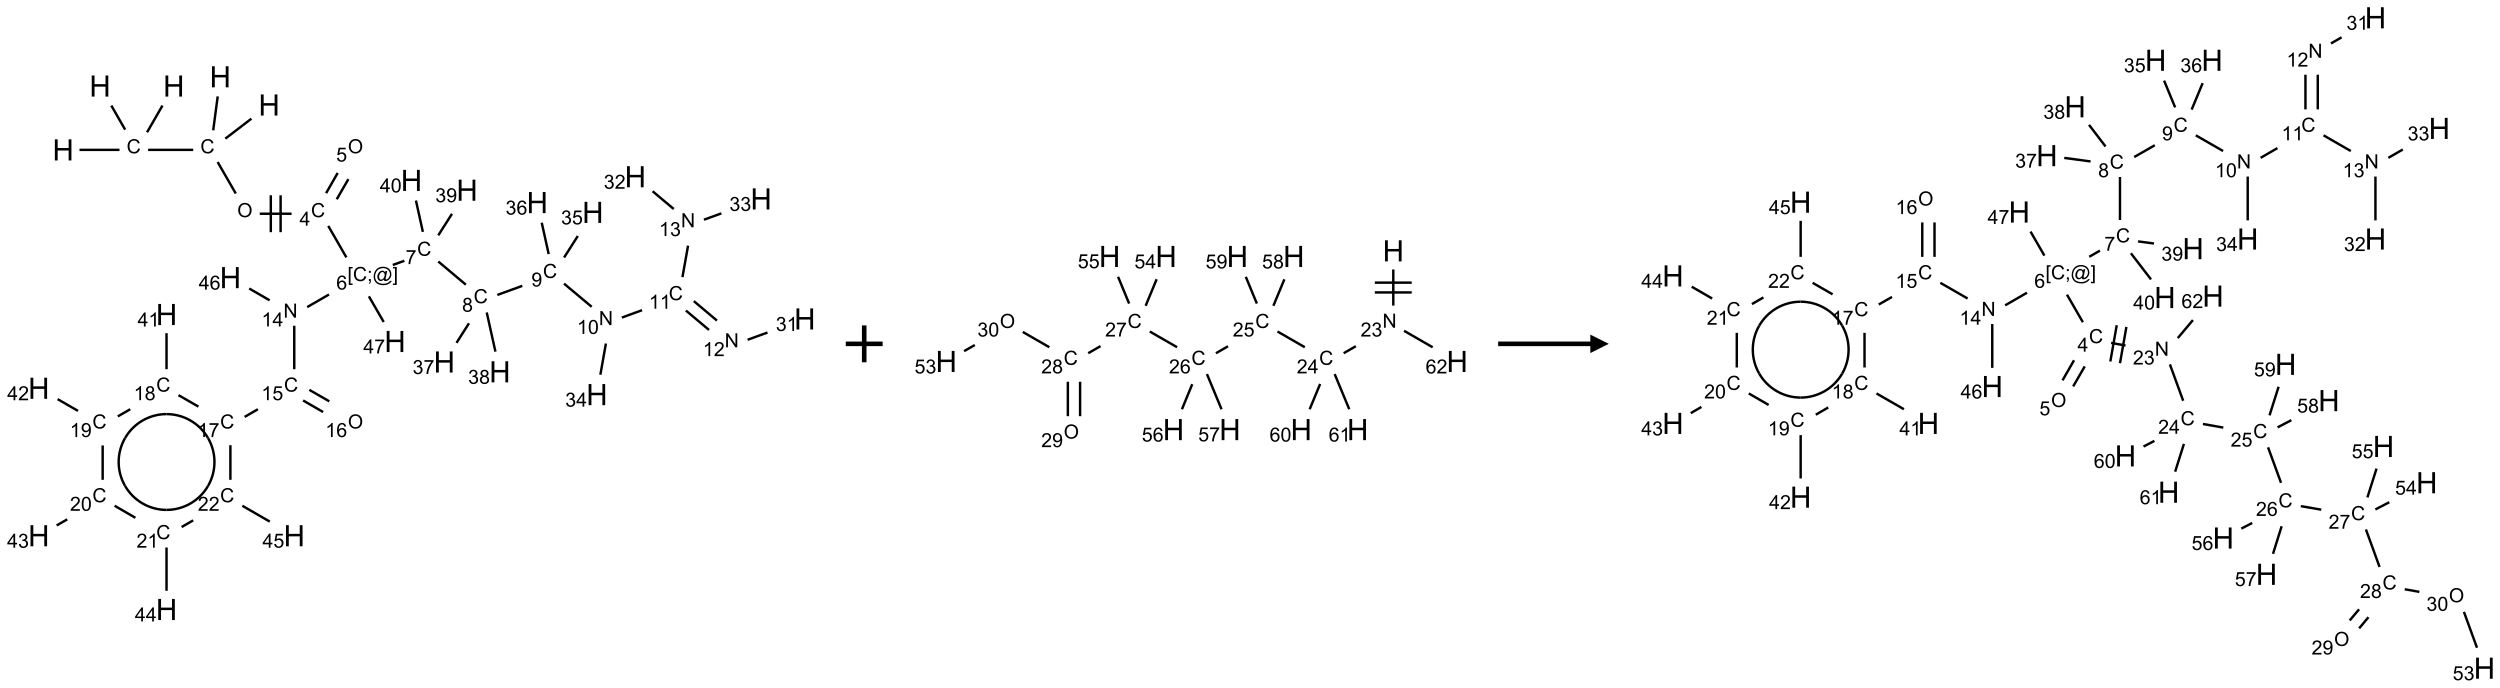 <?xml version="1.0" encoding="UTF-8"?>
<svg xmlns="http://www.w3.org/2000/svg" xmlns:xlink="http://www.w3.org/1999/xlink" width="1356" height="373" viewBox="0 0 1356 373">
<defs>
<g>
<g id="glyph-0-0">
<path d="M 2 0 L 2 -10 L 10 -10 L 10 0 Z M 2.25 -0.25 L 9.75 -0.25 L 9.75 -9.75 L 2.25 -9.75 Z M 2.25 -0.25 "/>
</g>
<g id="glyph-0-1">
<path d="M 1.281 0 L 1.281 -11.453 L 2.797 -11.453 L 2.797 -6.75 L 8.75 -6.75 L 8.75 -11.453 L 10.266 -11.453 L 10.266 0 L 8.75 0 L 8.75 -5.398 L 2.797 -5.398 L 2.797 0 Z M 1.281 0 "/>
</g>
<g id="glyph-1-0">
<path d="M 1.332 0 L 1.332 -6.668 L 6.668 -6.668 L 6.668 0 Z M 1.5 -0.168 L 6.5 -0.168 L 6.5 -6.5 L 1.5 -6.5 Z M 1.5 -0.168 "/>
</g>
<g id="glyph-1-1">
<path d="M 6.27 -2.676 L 7.281 -2.422 C 7.07 -1.594 6.688 -0.961 6.137 -0.523 C 5.586 -0.086 4.914 0.129 4.121 0.129 C 3.297 0.129 2.629 -0.039 2.113 -0.371 C 1.598 -0.707 1.203 -1.191 0.934 -1.828 C 0.664 -2.465 0.531 -3.145 0.531 -3.875 C 0.531 -4.672 0.684 -5.363 0.988 -5.957 C 1.293 -6.547 1.723 -6.996 2.285 -7.305 C 2.844 -7.613 3.461 -7.766 4.137 -7.766 C 4.898 -7.766 5.543 -7.57 6.062 -7.184 C 6.582 -6.793 6.945 -6.246 7.152 -5.543 L 6.156 -5.309 C 5.98 -5.863 5.723 -6.266 5.387 -6.52 C 5.051 -6.773 4.625 -6.902 4.113 -6.902 C 3.527 -6.902 3.039 -6.762 2.645 -6.48 C 2.25 -6.199 1.973 -5.82 1.812 -5.348 C 1.652 -4.871 1.574 -4.383 1.574 -3.879 C 1.574 -3.23 1.668 -2.664 1.855 -2.18 C 2.047 -1.695 2.34 -1.332 2.738 -1.094 C 3.137 -0.855 3.57 -0.734 4.035 -0.734 C 4.602 -0.734 5.082 -0.898 5.473 -1.223 C 5.867 -1.551 6.133 -2.035 6.27 -2.676 Z M 6.27 -2.676 "/>
</g>
<g id="glyph-1-2">
<path d="M 0.516 -3.719 C 0.516 -4.984 0.855 -5.977 1.535 -6.695 C 2.215 -7.414 3.094 -7.77 4.172 -7.77 C 4.875 -7.77 5.512 -7.602 6.078 -7.266 C 6.645 -6.93 7.074 -6.461 7.371 -5.855 C 7.668 -5.254 7.816 -4.57 7.816 -3.809 C 7.816 -3.035 7.66 -2.34 7.348 -1.73 C 7.035 -1.117 6.594 -0.656 6.02 -0.34 C 5.449 -0.027 4.828 0.129 4.168 0.129 C 3.449 0.129 2.805 -0.043 2.238 -0.391 C 1.672 -0.738 1.246 -1.211 0.953 -1.812 C 0.66 -2.414 0.516 -3.047 0.516 -3.719 Z M 1.559 -3.703 C 1.559 -2.781 1.805 -2.059 2.301 -1.527 C 2.793 -1 3.414 -0.734 4.16 -0.734 C 4.922 -0.734 5.547 -1 6.039 -1.535 C 6.531 -2.07 6.777 -2.828 6.777 -3.812 C 6.777 -4.434 6.672 -4.977 6.461 -5.441 C 6.25 -5.902 5.945 -6.262 5.539 -6.52 C 5.133 -6.773 4.68 -6.902 4.176 -6.902 C 3.461 -6.902 2.848 -6.656 2.332 -6.164 C 1.816 -5.672 1.559 -4.852 1.559 -3.703 Z M 1.559 -3.703 "/>
</g>
<g id="glyph-1-3">
<path d="M 3.449 0 L 3.449 -1.828 L 0.137 -1.828 L 0.137 -2.688 L 3.621 -7.637 L 4.387 -7.637 L 4.387 -2.688 L 5.418 -2.688 L 5.418 -1.828 L 4.387 -1.828 L 4.387 0 Z M 3.449 -2.688 L 3.449 -6.129 L 1.059 -2.688 Z M 3.449 -2.688 "/>
</g>
<g id="glyph-1-4">
<path d="M 0.441 -2 L 1.426 -2.082 C 1.5 -1.605 1.668 -1.242 1.934 -1.004 C 2.199 -0.762 2.52 -0.641 2.895 -0.641 C 3.348 -0.641 3.73 -0.812 4.043 -1.152 C 4.355 -1.492 4.512 -1.941 4.512 -2.504 C 4.512 -3.039 4.359 -3.461 4.059 -3.77 C 3.758 -4.078 3.367 -4.234 2.879 -4.234 C 2.578 -4.234 2.305 -4.164 2.062 -4.027 C 1.82 -3.891 1.629 -3.715 1.488 -3.496 L 0.609 -3.609 L 1.348 -7.531 L 5.145 -7.531 L 5.145 -6.637 L 2.098 -6.637 L 1.688 -4.582 C 2.145 -4.902 2.625 -5.062 3.129 -5.062 C 3.797 -5.062 4.359 -4.832 4.816 -4.371 C 5.277 -3.91 5.504 -3.312 5.504 -2.59 C 5.504 -1.898 5.305 -1.301 4.902 -0.797 C 4.41 -0.18 3.742 0.129 2.895 0.129 C 2.199 0.129 1.633 -0.062 1.195 -0.453 C 0.758 -0.844 0.504 -1.359 0.441 -2 Z M 0.441 -2 "/>
</g>
<g id="glyph-1-5">
<path d="M 0.723 2.121 L 0.723 -7.637 L 2.793 -7.637 L 2.793 -6.859 L 1.66 -6.859 L 1.66 1.344 L 2.793 1.344 L 2.793 2.121 Z M 0.723 2.121 "/>
</g>
<g id="glyph-1-6">
<path d="M 0.949 -4.465 L 0.949 -5.531 L 2.016 -5.531 L 2.016 -4.465 Z M 0.949 0 L 0.949 -1.066 L 2.016 -1.066 L 2.016 0 C 2.016 0.391 1.945 0.711 1.809 0.949 C 1.668 1.191 1.449 1.379 1.145 1.512 L 0.887 1.109 C 1.082 1.023 1.23 0.895 1.324 0.727 C 1.418 0.559 1.469 0.316 1.48 0 Z M 0.949 0 "/>
</g>
<g id="glyph-1-7">
<path d="M 6.047 -0.848 C 5.82 -0.59 5.57 -0.379 5.289 -0.223 C 5.008 -0.062 4.73 0.016 4.449 0.016 C 4.141 0.016 3.84 -0.074 3.547 -0.254 C 3.254 -0.434 3.02 -0.715 2.836 -1.09 C 2.652 -1.465 2.562 -1.875 2.562 -2.324 C 2.562 -2.875 2.703 -3.43 2.988 -3.98 C 3.27 -4.535 3.621 -4.953 4.043 -5.23 C 4.461 -5.508 4.871 -5.645 5.266 -5.645 C 5.566 -5.645 5.855 -5.566 6.129 -5.41 C 6.402 -5.25 6.641 -5.012 6.84 -4.688 L 7.016 -5.496 L 7.949 -5.496 L 7.199 -2 C 7.094 -1.516 7.043 -1.246 7.043 -1.191 C 7.043 -1.098 7.078 -1.02 7.148 -0.949 C 7.219 -0.883 7.305 -0.848 7.406 -0.848 C 7.59 -0.848 7.832 -0.953 8.129 -1.168 C 8.527 -1.445 8.84 -1.816 9.07 -2.285 C 9.301 -2.75 9.418 -3.234 9.418 -3.73 C 9.418 -4.309 9.27 -4.852 8.973 -5.355 C 8.676 -5.859 8.23 -6.262 7.645 -6.562 C 7.055 -6.863 6.406 -7.016 5.691 -7.016 C 4.879 -7.016 4.137 -6.824 3.465 -6.445 C 2.793 -6.066 2.273 -5.52 1.902 -4.809 C 1.535 -4.098 1.348 -3.34 1.348 -2.527 C 1.348 -1.676 1.535 -0.941 1.902 -0.328 C 2.273 0.285 2.809 0.742 3.508 1.035 C 4.207 1.328 4.984 1.473 5.832 1.473 C 6.742 1.473 7.504 1.32 8.121 1.016 C 8.734 0.711 9.195 0.34 9.5 -0.098 L 10.441 -0.098 C 10.266 0.266 9.961 0.637 9.531 1.016 C 9.102 1.395 8.59 1.695 7.996 1.914 C 7.402 2.133 6.688 2.246 5.848 2.246 C 5.078 2.246 4.367 2.145 3.715 1.949 C 3.066 1.75 2.512 1.453 2.051 1.055 C 1.594 0.656 1.25 0.199 1.016 -0.316 C 0.723 -0.973 0.578 -1.684 0.578 -2.441 C 0.578 -3.289 0.75 -4.098 1.098 -4.863 C 1.523 -5.805 2.125 -6.527 2.902 -7.027 C 3.684 -7.527 4.629 -7.777 5.738 -7.777 C 6.602 -7.777 7.375 -7.602 8.059 -7.246 C 8.746 -6.895 9.285 -6.371 9.684 -5.672 C 10.02 -5.07 10.188 -4.418 10.188 -3.715 C 10.188 -2.707 9.832 -1.812 9.125 -1.031 C 8.492 -0.328 7.801 0.02 7.051 0.02 C 6.812 0.02 6.617 -0.016 6.473 -0.09 C 6.324 -0.16 6.215 -0.266 6.145 -0.402 C 6.102 -0.488 6.066 -0.637 6.047 -0.848 Z M 3.527 -2.262 C 3.527 -1.785 3.641 -1.414 3.863 -1.152 C 4.09 -0.887 4.348 -0.754 4.641 -0.754 C 4.836 -0.754 5.039 -0.812 5.254 -0.93 C 5.469 -1.047 5.676 -1.219 5.871 -1.449 C 6.066 -1.676 6.23 -1.969 6.355 -2.32 C 6.48 -2.672 6.543 -3.027 6.543 -3.379 C 6.543 -3.852 6.426 -4.219 6.191 -4.48 C 5.957 -4.738 5.672 -4.871 5.332 -4.871 C 5.109 -4.871 4.902 -4.812 4.707 -4.699 C 4.512 -4.586 4.32 -4.406 4.137 -4.156 C 3.953 -3.906 3.805 -3.602 3.691 -3.246 C 3.582 -2.887 3.527 -2.559 3.527 -2.262 Z M 3.527 -2.262 "/>
</g>
<g id="glyph-1-8">
<path d="M 2.27 2.121 L 0.203 2.121 L 0.203 1.344 L 1.332 1.344 L 1.332 -6.859 L 0.203 -6.859 L 0.203 -7.637 L 2.27 -7.637 Z M 2.27 2.121 "/>
</g>
<g id="glyph-1-9">
<path d="M 5.309 -5.766 L 4.375 -5.691 C 4.293 -6.059 4.172 -6.328 4.02 -6.496 C 3.766 -6.762 3.453 -6.895 3.082 -6.895 C 2.785 -6.895 2.523 -6.812 2.297 -6.645 C 2 -6.43 1.77 -6.117 1.598 -5.703 C 1.43 -5.289 1.34 -4.703 1.332 -3.938 C 1.559 -4.281 1.836 -4.535 2.16 -4.703 C 2.488 -4.871 2.828 -4.953 3.188 -4.953 C 3.812 -4.953 4.344 -4.723 4.785 -4.262 C 5.223 -3.801 5.441 -3.207 5.441 -2.48 C 5.441 -2 5.34 -1.555 5.133 -1.145 C 4.926 -0.73 4.641 -0.418 4.281 -0.199 C 3.922 0.02 3.512 0.129 3.051 0.129 C 2.27 0.129 1.633 -0.156 1.141 -0.73 C 0.648 -1.305 0.402 -2.254 0.402 -3.574 C 0.402 -5.051 0.672 -6.121 1.219 -6.793 C 1.695 -7.375 2.336 -7.668 3.141 -7.668 C 3.742 -7.668 4.234 -7.5 4.617 -7.16 C 5 -6.824 5.23 -6.359 5.309 -5.766 Z M 1.48 -2.473 C 1.48 -2.152 1.547 -1.844 1.684 -1.547 C 1.82 -1.25 2.016 -1.027 2.262 -0.871 C 2.508 -0.719 2.766 -0.641 3.035 -0.641 C 3.434 -0.641 3.773 -0.801 4.059 -1.121 C 4.344 -1.441 4.484 -1.875 4.484 -2.422 C 4.484 -2.949 4.344 -3.367 4.062 -3.668 C 3.781 -3.973 3.426 -4.125 3 -4.125 C 2.578 -4.125 2.219 -3.973 1.922 -3.668 C 1.625 -3.363 1.48 -2.969 1.48 -2.473 Z M 1.48 -2.473 "/>
</g>
<g id="glyph-1-10">
<path d="M 0.504 -6.637 L 0.504 -7.535 L 5.449 -7.535 L 5.449 -6.809 C 4.961 -6.289 4.48 -5.602 4.004 -4.746 C 3.527 -3.887 3.156 -3.004 2.895 -2.098 C 2.707 -1.461 2.59 -0.762 2.535 0 L 1.574 0 C 1.582 -0.602 1.703 -1.328 1.926 -2.176 C 2.152 -3.027 2.477 -3.848 2.898 -4.637 C 3.32 -5.426 3.77 -6.094 4.246 -6.637 Z M 0.504 -6.637 "/>
</g>
<g id="glyph-1-11">
<path d="M 1.887 -4.141 C 1.496 -4.281 1.207 -4.484 1.02 -4.75 C 0.832 -5.016 0.738 -5.328 0.738 -5.699 C 0.738 -6.254 0.938 -6.719 1.34 -7.098 C 1.738 -7.477 2.27 -7.668 2.934 -7.668 C 3.598 -7.668 4.137 -7.473 4.543 -7.086 C 4.949 -6.699 5.152 -6.227 5.152 -5.672 C 5.152 -5.316 5.059 -5.008 4.871 -4.746 C 4.688 -4.484 4.406 -4.281 4.027 -4.141 C 4.496 -3.988 4.852 -3.742 5.098 -3.402 C 5.34 -3.062 5.465 -2.656 5.465 -2.184 C 5.465 -1.531 5.234 -0.98 4.77 -0.535 C 4.309 -0.09 3.703 0.129 2.949 0.129 C 2.195 0.129 1.586 -0.094 1.125 -0.539 C 0.664 -0.984 0.434 -1.543 0.434 -2.207 C 0.434 -2.703 0.559 -3.121 0.809 -3.457 C 1.062 -3.793 1.422 -4.02 1.887 -4.141 Z M 1.699 -5.73 C 1.699 -5.367 1.812 -5.074 2.047 -4.844 C 2.281 -4.613 2.582 -4.5 2.953 -4.5 C 3.312 -4.5 3.609 -4.613 3.84 -4.84 C 4.07 -5.066 4.188 -5.348 4.188 -5.676 C 4.188 -6.02 4.07 -6.309 3.832 -6.543 C 3.594 -6.777 3.297 -6.895 2.941 -6.895 C 2.586 -6.895 2.289 -6.781 2.051 -6.551 C 1.816 -6.324 1.699 -6.047 1.699 -5.73 Z M 1.395 -2.203 C 1.395 -1.938 1.461 -1.676 1.586 -1.426 C 1.711 -1.176 1.902 -0.984 2.152 -0.848 C 2.402 -0.711 2.672 -0.641 2.957 -0.641 C 3.406 -0.641 3.777 -0.785 4.066 -1.074 C 4.359 -1.363 4.504 -1.727 4.504 -2.172 C 4.504 -2.625 4.355 -2.996 4.055 -3.293 C 3.754 -3.586 3.379 -3.734 2.926 -3.734 C 2.484 -3.734 2.121 -3.59 1.832 -3.297 C 1.543 -3.004 1.395 -2.641 1.395 -2.203 Z M 1.395 -2.203 "/>
</g>
<g id="glyph-1-12">
<path d="M 0.582 -1.766 L 1.484 -1.848 C 1.562 -1.426 1.707 -1.117 1.922 -0.926 C 2.137 -0.734 2.414 -0.641 2.75 -0.641 C 3.039 -0.641 3.289 -0.707 3.508 -0.84 C 3.727 -0.973 3.902 -1.148 4.043 -1.367 C 4.18 -1.586 4.297 -1.887 4.391 -2.262 C 4.484 -2.637 4.531 -3.016 4.531 -3.406 C 4.531 -3.449 4.531 -3.512 4.527 -3.594 C 4.34 -3.297 4.082 -3.055 3.758 -2.867 C 3.434 -2.68 3.082 -2.59 2.703 -2.59 C 2.07 -2.59 1.535 -2.816 1.098 -3.277 C 0.66 -3.734 0.441 -4.34 0.441 -5.09 C 0.441 -5.863 0.672 -6.484 1.129 -6.957 C 1.586 -7.43 2.156 -7.668 2.844 -7.668 C 3.34 -7.668 3.793 -7.531 4.207 -7.266 C 4.617 -7 4.93 -6.617 5.145 -6.121 C 5.355 -5.629 5.465 -4.91 5.465 -3.973 C 5.465 -2.996 5.359 -2.223 5.145 -1.645 C 4.934 -1.066 4.617 -0.625 4.199 -0.324 C 3.781 -0.02 3.293 0.129 2.73 0.129 C 2.133 0.129 1.645 -0.035 1.266 -0.367 C 0.887 -0.699 0.66 -1.164 0.582 -1.766 Z M 4.422 -5.137 C 4.422 -5.676 4.277 -6.102 3.992 -6.418 C 3.707 -6.734 3.359 -6.891 2.957 -6.891 C 2.543 -6.891 2.18 -6.719 1.871 -6.379 C 1.562 -6.039 1.406 -5.598 1.406 -5.059 C 1.406 -4.57 1.555 -4.176 1.848 -3.871 C 2.141 -3.566 2.5 -3.418 2.934 -3.418 C 3.367 -3.418 3.723 -3.57 4.004 -3.871 C 4.281 -4.176 4.422 -4.598 4.422 -5.137 Z M 4.422 -5.137 "/>
</g>
<g id="glyph-1-13">
<path d="M 0.812 0 L 0.812 -7.637 L 1.848 -7.637 L 5.859 -1.641 L 5.859 -7.637 L 6.828 -7.637 L 6.828 0 L 5.793 0 L 1.781 -6 L 1.781 0 Z M 0.812 0 "/>
</g>
<g id="glyph-1-14">
<path d="M 3.973 0 L 3.035 0 L 3.035 -5.973 C 2.809 -5.758 2.516 -5.543 2.148 -5.328 C 1.781 -5.113 1.453 -4.953 1.16 -4.844 L 1.16 -5.75 C 1.684 -5.996 2.145 -6.297 2.535 -6.645 C 2.93 -6.996 3.207 -7.336 3.371 -7.668 L 3.973 -7.668 Z M 3.973 0 "/>
</g>
<g id="glyph-1-15">
<path d="M 0.441 -3.766 C 0.441 -4.668 0.535 -5.395 0.723 -5.945 C 0.906 -6.496 1.184 -6.922 1.551 -7.219 C 1.918 -7.516 2.375 -7.668 2.934 -7.668 C 3.344 -7.668 3.703 -7.586 4.012 -7.418 C 4.32 -7.254 4.574 -7.016 4.777 -6.707 C 4.977 -6.395 5.137 -6.016 5.25 -5.57 C 5.363 -5.125 5.422 -4.523 5.422 -3.766 C 5.422 -2.871 5.328 -2.148 5.145 -1.598 C 4.961 -1.047 4.688 -0.621 4.32 -0.32 C 3.953 -0.02 3.492 0.129 2.934 0.129 C 2.195 0.129 1.617 -0.133 1.199 -0.66 C 0.695 -1.297 0.441 -2.332 0.441 -3.766 Z M 1.406 -3.766 C 1.406 -2.512 1.555 -1.68 1.848 -1.262 C 2.141 -0.848 2.5 -0.641 2.934 -0.641 C 3.363 -0.641 3.727 -0.848 4.02 -1.266 C 4.312 -1.684 4.457 -2.516 4.457 -3.766 C 4.457 -5.023 4.312 -5.859 4.02 -6.27 C 3.727 -6.684 3.359 -6.891 2.922 -6.891 C 2.492 -6.891 2.148 -6.707 1.891 -6.344 C 1.566 -5.879 1.406 -5.02 1.406 -3.766 Z M 1.406 -3.766 "/>
</g>
<g id="glyph-1-16">
<path d="M 5.371 -0.902 L 5.371 0 L 0.324 0 C 0.316 -0.227 0.352 -0.441 0.434 -0.652 C 0.562 -0.996 0.766 -1.332 1.051 -1.668 C 1.332 -2 1.742 -2.387 2.277 -2.824 C 3.105 -3.504 3.668 -4.043 3.957 -4.441 C 4.25 -4.84 4.395 -5.215 4.395 -5.566 C 4.395 -5.938 4.262 -6.254 3.996 -6.508 C 3.73 -6.762 3.387 -6.891 2.957 -6.891 C 2.508 -6.891 2.145 -6.754 1.875 -6.484 C 1.605 -6.215 1.469 -5.84 1.465 -5.359 L 0.5 -5.457 C 0.566 -6.176 0.812 -6.727 1.246 -7.102 C 1.676 -7.477 2.254 -7.668 2.98 -7.668 C 3.711 -7.668 4.293 -7.465 4.719 -7.059 C 5.145 -6.652 5.359 -6.148 5.359 -5.547 C 5.359 -5.242 5.297 -4.941 5.172 -4.645 C 5.047 -4.352 4.84 -4.039 4.551 -3.715 C 4.262 -3.387 3.777 -2.938 3.105 -2.371 C 2.543 -1.898 2.18 -1.578 2.02 -1.41 C 1.859 -1.242 1.73 -1.07 1.625 -0.902 Z M 5.371 -0.902 "/>
</g>
<g id="glyph-1-17">
<path d="M 0.449 -2.016 L 1.387 -2.141 C 1.492 -1.609 1.676 -1.227 1.934 -0.992 C 2.191 -0.758 2.508 -0.641 2.879 -0.641 C 3.32 -0.641 3.695 -0.793 3.996 -1.098 C 4.301 -1.402 4.453 -1.781 4.453 -2.234 C 4.453 -2.664 4.312 -3.02 4.031 -3.301 C 3.75 -3.578 3.391 -3.719 2.957 -3.719 C 2.781 -3.719 2.562 -3.684 2.297 -3.613 L 2.402 -4.438 C 2.465 -4.43 2.516 -4.426 2.551 -4.426 C 2.949 -4.426 3.312 -4.531 3.629 -4.738 C 3.949 -4.949 4.109 -5.27 4.109 -5.703 C 4.109 -6.047 3.992 -6.332 3.762 -6.559 C 3.527 -6.785 3.227 -6.895 2.859 -6.895 C 2.496 -6.895 2.191 -6.781 1.949 -6.551 C 1.707 -6.324 1.547 -5.98 1.48 -5.52 L 0.543 -5.688 C 0.656 -6.316 0.918 -6.805 1.324 -7.148 C 1.73 -7.492 2.234 -7.668 2.84 -7.668 C 3.254 -7.668 3.641 -7.578 3.988 -7.398 C 4.34 -7.219 4.609 -6.977 4.793 -6.668 C 4.98 -6.359 5.074 -6.031 5.074 -5.684 C 5.074 -5.352 4.984 -5.051 4.809 -4.781 C 4.629 -4.512 4.367 -4.297 4.02 -4.137 C 4.473 -4.031 4.824 -3.816 5.074 -3.488 C 5.324 -3.16 5.449 -2.75 5.449 -2.254 C 5.449 -1.59 5.203 -1.023 4.719 -0.559 C 4.234 -0.098 3.617 0.137 2.875 0.137 C 2.203 0.137 1.648 -0.062 1.207 -0.465 C 0.762 -0.863 0.512 -1.379 0.449 -2.016 Z M 0.449 -2.016 "/>
</g>
</g>
</defs>
<path fill="none" stroke-width="0.033" stroke-linecap="butt" stroke-linejoin="miter" stroke="rgb(0%, 0%, 0%)" stroke-opacity="1" stroke-miterlimit="10" d="M 1.677 0.39 L 1.468 0.753 " transform="matrix(40, 0, 0, 40, 21.043, 41.648)"/>
<path fill="none" stroke-width="0.033" stroke-linecap="butt" stroke-linejoin="miter" stroke="rgb(0%, 0%, 0%)" stroke-opacity="1" stroke-miterlimit="10" d="M 1.094 0.991 L 0.552 0.991 " transform="matrix(40, 0, 0, 40, 21.043, 41.648)"/>
<path fill="none" stroke-width="0.033" stroke-linecap="butt" stroke-linejoin="miter" stroke="rgb(0%, 0%, 0%)" stroke-opacity="1" stroke-miterlimit="10" d="M 1.171 0.717 L 0.983 0.39 " transform="matrix(40, 0, 0, 40, 21.043, 41.648)"/>
<path fill="none" stroke-width="0.033" stroke-linecap="butt" stroke-linejoin="miter" stroke="rgb(0%, 0%, 0%)" stroke-opacity="1" stroke-miterlimit="10" d="M 1.482 0.991 L 2.094 0.991 " transform="matrix(40, 0, 0, 40, 21.043, 41.648)"/>
<path fill="none" stroke-width="0.033" stroke-linecap="butt" stroke-linejoin="miter" stroke="rgb(0%, 0%, 0%)" stroke-opacity="1" stroke-miterlimit="10" d="M 2.529 0.839 L 2.883 0.568 " transform="matrix(40, 0, 0, 40, 21.043, 41.648)"/>
<path fill="none" stroke-width="0.033" stroke-linecap="butt" stroke-linejoin="miter" stroke="rgb(0%, 0%, 0%)" stroke-opacity="1" stroke-miterlimit="10" d="M 2.365 0.726 L 2.426 0.266 " transform="matrix(40, 0, 0, 40, 21.043, 41.648)"/>
<path fill="none" stroke-width="0.033" stroke-linecap="butt" stroke-linejoin="miter" stroke="rgb(0%, 0%, 0%)" stroke-opacity="1" stroke-miterlimit="10" d="M 2.425 1.156 L 2.671 1.583 " transform="matrix(40, 0, 0, 40, 21.043, 41.648)"/>
<path fill="none" stroke-width="0.033" stroke-linecap="butt" stroke-linejoin="miter" stroke="rgb(0%, 0%, 0%)" stroke-opacity="1" stroke-miterlimit="10" d="M 2.996 1.857 L 3.428 1.857 " transform="matrix(40, 0, 0, 40, 21.043, 41.648)"/>
<path fill="none" stroke-width="0.033" stroke-linecap="butt" stroke-linejoin="miter" stroke="rgb(0%, 0%, 0%)" stroke-opacity="1" stroke-miterlimit="10" d="M 3.279 2.107 L 3.279 1.607 " transform="matrix(40, 0, 0, 40, 21.043, 41.648)"/>
<path fill="none" stroke-width="0.033" stroke-linecap="butt" stroke-linejoin="miter" stroke="rgb(0%, 0%, 0%)" stroke-opacity="1" stroke-miterlimit="10" d="M 3.146 2.107 L 3.146 1.607 " transform="matrix(40, 0, 0, 40, 21.043, 41.648)"/>
<path fill="none" stroke-width="0.033" stroke-linecap="butt" stroke-linejoin="miter" stroke="rgb(0%, 0%, 0%)" stroke-opacity="1" stroke-miterlimit="10" d="M 4.04 1.661 L 4.198 1.388 " transform="matrix(40, 0, 0, 40, 21.043, 41.648)"/>
<path fill="none" stroke-width="0.033" stroke-linecap="butt" stroke-linejoin="miter" stroke="rgb(0%, 0%, 0%)" stroke-opacity="1" stroke-miterlimit="10" d="M 3.896 1.578 L 4.053 1.304 " transform="matrix(40, 0, 0, 40, 21.043, 41.648)"/>
<path fill="none" stroke-width="0.033" stroke-linecap="butt" stroke-linejoin="miter" stroke="rgb(0%, 0%, 0%)" stroke-opacity="1" stroke-miterlimit="10" d="M 3.925 2.022 L 4.171 2.449 " transform="matrix(40, 0, 0, 40, 21.043, 41.648)"/>
<path fill="none" stroke-width="0.033" stroke-linecap="butt" stroke-linejoin="miter" stroke="rgb(0%, 0%, 0%)" stroke-opacity="1" stroke-miterlimit="10" d="M 4.8 2.552 L 4.957 2.495 " transform="matrix(40, 0, 0, 40, 21.043, 41.648)"/>
<path fill="none" stroke-width="0.033" stroke-linecap="butt" stroke-linejoin="miter" stroke="rgb(0%, 0%, 0%)" stroke-opacity="1" stroke-miterlimit="10" d="M 5.417 2.505 L 5.791 2.819 " transform="matrix(40, 0, 0, 40, 21.043, 41.648)"/>
<path fill="none" stroke-width="0.033" stroke-linecap="butt" stroke-linejoin="miter" stroke="rgb(0%, 0%, 0%)" stroke-opacity="1" stroke-miterlimit="10" d="M 6.218 2.958 L 6.556 2.835 " transform="matrix(40, 0, 0, 40, 21.043, 41.648)"/>
<path fill="none" stroke-width="0.033" stroke-linecap="butt" stroke-linejoin="miter" stroke="rgb(0%, 0%, 0%)" stroke-opacity="1" stroke-miterlimit="10" d="M 7.122 2.805 L 7.497 3.119 " transform="matrix(40, 0, 0, 40, 21.043, 41.648)"/>
<path fill="none" stroke-width="0.033" stroke-linecap="butt" stroke-linejoin="miter" stroke="rgb(0%, 0%, 0%)" stroke-opacity="1" stroke-miterlimit="10" d="M 7.906 3.265 L 8.18 3.165 " transform="matrix(40, 0, 0, 40, 21.043, 41.648)"/>
<path fill="none" stroke-width="0.033" stroke-linecap="butt" stroke-linejoin="miter" stroke="rgb(0%, 0%, 0%)" stroke-opacity="1" stroke-miterlimit="10" d="M 8.775 3.17 L 9.088 3.433 " transform="matrix(40, 0, 0, 40, 21.043, 41.648)"/>
<path fill="none" stroke-width="0.033" stroke-linecap="butt" stroke-linejoin="miter" stroke="rgb(0%, 0%, 0%)" stroke-opacity="1" stroke-miterlimit="10" d="M 8.882 3.042 L 9.196 3.306 " transform="matrix(40, 0, 0, 40, 21.043, 41.648)"/>
<path fill="none" stroke-width="0.033" stroke-linecap="butt" stroke-linejoin="miter" stroke="rgb(0%, 0%, 0%)" stroke-opacity="1" stroke-miterlimit="10" d="M 9.611 3.566 L 9.881 3.468 " transform="matrix(40, 0, 0, 40, 21.043, 41.648)"/>
<path fill="none" stroke-width="0.033" stroke-linecap="butt" stroke-linejoin="miter" stroke="rgb(0%, 0%, 0%)" stroke-opacity="1" stroke-miterlimit="10" d="M 8.728 2.717 L 8.804 2.29 " transform="matrix(40, 0, 0, 40, 21.043, 41.648)"/>
<path fill="none" stroke-width="0.033" stroke-linecap="butt" stroke-linejoin="miter" stroke="rgb(0%, 0%, 0%)" stroke-opacity="1" stroke-miterlimit="10" d="M 8.61 1.793 L 8.323 1.552 " transform="matrix(40, 0, 0, 40, 21.043, 41.648)"/>
<path fill="none" stroke-width="0.033" stroke-linecap="butt" stroke-linejoin="miter" stroke="rgb(0%, 0%, 0%)" stroke-opacity="1" stroke-miterlimit="10" d="M 9.019 1.938 L 9.256 1.852 " transform="matrix(40, 0, 0, 40, 21.043, 41.648)"/>
<path fill="none" stroke-width="0.033" stroke-linecap="butt" stroke-linejoin="miter" stroke="rgb(0%, 0%, 0%)" stroke-opacity="1" stroke-miterlimit="10" d="M 7.69 3.617 L 7.615 4.04 " transform="matrix(40, 0, 0, 40, 21.043, 41.648)"/>
<path fill="none" stroke-width="0.033" stroke-linecap="butt" stroke-linejoin="miter" stroke="rgb(0%, 0%, 0%)" stroke-opacity="1" stroke-miterlimit="10" d="M 7.123 2.451 L 7.309 2.159 " transform="matrix(40, 0, 0, 40, 21.043, 41.648)"/>
<path fill="none" stroke-width="0.033" stroke-linecap="butt" stroke-linejoin="miter" stroke="rgb(0%, 0%, 0%)" stroke-opacity="1" stroke-miterlimit="10" d="M 6.914 2.404 L 6.82 1.979 " transform="matrix(40, 0, 0, 40, 21.043, 41.648)"/>
<path fill="none" stroke-width="0.033" stroke-linecap="butt" stroke-linejoin="miter" stroke="rgb(0%, 0%, 0%)" stroke-opacity="1" stroke-miterlimit="10" d="M 5.833 3.343 L 5.664 3.608 " transform="matrix(40, 0, 0, 40, 21.043, 41.648)"/>
<path fill="none" stroke-width="0.033" stroke-linecap="butt" stroke-linejoin="miter" stroke="rgb(0%, 0%, 0%)" stroke-opacity="1" stroke-miterlimit="10" d="M 6.074 3.196 L 6.192 3.727 " transform="matrix(40, 0, 0, 40, 21.043, 41.648)"/>
<path fill="none" stroke-width="0.033" stroke-linecap="butt" stroke-linejoin="miter" stroke="rgb(0%, 0%, 0%)" stroke-opacity="1" stroke-miterlimit="10" d="M 5.417 2.15 L 5.603 1.858 " transform="matrix(40, 0, 0, 40, 21.043, 41.648)"/>
<path fill="none" stroke-width="0.033" stroke-linecap="butt" stroke-linejoin="miter" stroke="rgb(0%, 0%, 0%)" stroke-opacity="1" stroke-miterlimit="10" d="M 5.208 2.103 L 5.114 1.678 " transform="matrix(40, 0, 0, 40, 21.043, 41.648)"/>
<path fill="none" stroke-width="0.033" stroke-linecap="butt" stroke-linejoin="miter" stroke="rgb(0%, 0%, 0%)" stroke-opacity="1" stroke-miterlimit="10" d="M 3.935 2.952 L 3.639 3.123 " transform="matrix(40, 0, 0, 40, 21.043, 41.648)"/>
<path fill="none" stroke-width="0.033" stroke-linecap="butt" stroke-linejoin="miter" stroke="rgb(0%, 0%, 0%)" stroke-opacity="1" stroke-miterlimit="10" d="M 3.464 3.376 L 3.464 3.965 " transform="matrix(40, 0, 0, 40, 21.043, 41.648)"/>
<path fill="none" stroke-width="0.033" stroke-linecap="butt" stroke-linejoin="miter" stroke="rgb(0%, 0%, 0%)" stroke-opacity="1" stroke-miterlimit="10" d="M 3.584 4.389 L 3.855 4.546 " transform="matrix(40, 0, 0, 40, 21.043, 41.648)"/>
<path fill="none" stroke-width="0.033" stroke-linecap="butt" stroke-linejoin="miter" stroke="rgb(0%, 0%, 0%)" stroke-opacity="1" stroke-miterlimit="10" d="M 3.668 4.245 L 3.939 4.401 " transform="matrix(40, 0, 0, 40, 21.043, 41.648)"/>
<path fill="none" stroke-width="0.033" stroke-linecap="butt" stroke-linejoin="miter" stroke="rgb(0%, 0%, 0%)" stroke-opacity="1" stroke-miterlimit="10" d="M 2.971 4.508 L 2.791 4.612 " transform="matrix(40, 0, 0, 40, 21.043, 41.648)"/>
<path fill="none" stroke-width="0.033" stroke-linecap="butt" stroke-linejoin="miter" stroke="rgb(0%, 0%, 0%)" stroke-opacity="1" stroke-miterlimit="10" d="M 2.165 4.473 L 1.894 4.317 " transform="matrix(40, 0, 0, 40, 21.043, 41.648)"/>
<path fill="none" stroke-width="0.033" stroke-linecap="butt" stroke-linejoin="miter" stroke="rgb(0%, 0%, 0%)" stroke-opacity="1" stroke-miterlimit="10" d="M 1.732 3.965 L 1.732 3.477 " transform="matrix(40, 0, 0, 40, 21.043, 41.648)"/>
<path fill="none" stroke-width="0.033" stroke-linecap="butt" stroke-linejoin="miter" stroke="rgb(0%, 0%, 0%)" stroke-opacity="1" stroke-miterlimit="10" d="M 1.24 4.508 L 1.071 4.605 " transform="matrix(40, 0, 0, 40, 21.043, 41.648)"/>
<path fill="none" stroke-width="0.033" stroke-linecap="butt" stroke-linejoin="miter" stroke="rgb(0%, 0%, 0%)" stroke-opacity="1" stroke-miterlimit="10" d="M 0.532 4.531 L 0.255 4.371 " transform="matrix(40, 0, 0, 40, 21.043, 41.648)"/>
<path fill="none" stroke-width="0.033" stroke-linecap="butt" stroke-linejoin="miter" stroke="rgb(0%, 0%, 0%)" stroke-opacity="1" stroke-miterlimit="10" d="M 0.866 4.999 L 0.866 5.465 " transform="matrix(40, 0, 0, 40, 21.043, 41.648)"/>
<path fill="none" stroke-width="0.033" stroke-linecap="butt" stroke-linejoin="miter" stroke="rgb(0%, 0%, 0%)" stroke-opacity="1" stroke-miterlimit="10" d="M 0.386 6.001 L 0.242 6.084 " transform="matrix(40, 0, 0, 40, 21.043, 41.648)"/>
<path fill="none" stroke-width="0.033" stroke-linecap="butt" stroke-linejoin="miter" stroke="rgb(0%, 0%, 0%)" stroke-opacity="1" stroke-miterlimit="10" d="M 1.028 5.817 L 1.31 5.98 " transform="matrix(40, 0, 0, 40, 21.043, 41.648)"/>
<path fill="none" stroke-width="0.033" stroke-linecap="butt" stroke-linejoin="miter" stroke="rgb(0%, 0%, 0%)" stroke-opacity="1" stroke-miterlimit="10" d="M 1.732 6.383 L 1.732 6.97 " transform="matrix(40, 0, 0, 40, 21.043, 41.648)"/>
<path fill="none" stroke-width="0.033" stroke-linecap="butt" stroke-linejoin="miter" stroke="rgb(0%, 0%, 0%)" stroke-opacity="1" stroke-miterlimit="10" d="M 1.937 6.105 L 2.093 6.015 " transform="matrix(40, 0, 0, 40, 21.043, 41.648)"/>
<path fill="none" stroke-width="0.033" stroke-linecap="butt" stroke-linejoin="miter" stroke="rgb(0%, 0%, 0%)" stroke-opacity="1" stroke-miterlimit="10" d="M 2.598 5.465 L 2.598 4.996 " transform="matrix(40, 0, 0, 40, 21.043, 41.648)"/>
<path fill="none" stroke-width="0.033" stroke-linecap="butt" stroke-linejoin="miter" stroke="rgb(0%, 0%, 0%)" stroke-opacity="1" stroke-miterlimit="10" d="M 2.76 5.817 L 3.132 6.032 " transform="matrix(40, 0, 0, 40, 21.043, 41.648)"/>
<path fill="none" stroke-width="0.033" stroke-linecap="butt" stroke-linejoin="miter" stroke="rgb(0%, 0%, 0%)" stroke-opacity="1" stroke-miterlimit="10" d="M 3.13 3.031 L 2.853 2.871 " transform="matrix(40, 0, 0, 40, 21.043, 41.648)"/>
<path fill="none" stroke-width="0.033" stroke-linecap="butt" stroke-linejoin="miter" stroke="rgb(0%, 0%, 0%)" stroke-opacity="1" stroke-miterlimit="10" d="M 4.476 2.977 L 4.677 3.325 " transform="matrix(40, 0, 0, 40, 21.043, 41.648)"/>
<path fill="none" stroke-width="0.033" stroke-linecap="butt" stroke-linejoin="miter" stroke="rgb(0%, 0%, 0%)" stroke-opacity="1" stroke-miterlimit="10" d="M 1.732 4.574 C 1.964 4.574 2.179 4.698 2.295 4.899 " transform="matrix(40, 0, 0, 40, 21.043, 41.648)"/>
<path fill="none" stroke-width="0.033" stroke-linecap="butt" stroke-linejoin="miter" stroke="rgb(0%, 0%, 0%)" stroke-opacity="1" stroke-miterlimit="10" d="M 1.17 4.899 C 1.286 4.698 1.5 4.574 1.732 4.574 " transform="matrix(40, 0, 0, 40, 21.043, 41.648)"/>
<path fill="none" stroke-width="0.033" stroke-linecap="butt" stroke-linejoin="miter" stroke="rgb(0%, 0%, 0%)" stroke-opacity="1" stroke-miterlimit="10" d="M 1.17 5.548 C 1.054 5.347 1.054 5.1 1.17 4.899 " transform="matrix(40, 0, 0, 40, 21.043, 41.648)"/>
<path fill="none" stroke-width="0.033" stroke-linecap="butt" stroke-linejoin="miter" stroke="rgb(0%, 0%, 0%)" stroke-opacity="1" stroke-miterlimit="10" d="M 1.732 5.873 C 1.5 5.873 1.286 5.749 1.17 5.548 " transform="matrix(40, 0, 0, 40, 21.043, 41.648)"/>
<path fill="none" stroke-width="0.033" stroke-linecap="butt" stroke-linejoin="miter" stroke="rgb(0%, 0%, 0%)" stroke-opacity="1" stroke-miterlimit="10" d="M 2.295 5.548 C 2.179 5.749 1.964 5.873 1.732 5.873 " transform="matrix(40, 0, 0, 40, 21.043, 41.648)"/>
<path fill="none" stroke-width="0.033" stroke-linecap="butt" stroke-linejoin="miter" stroke="rgb(0%, 0%, 0%)" stroke-opacity="1" stroke-miterlimit="10" d="M 2.295 4.899 C 2.411 5.1 2.411 5.347 2.295 5.548 " transform="matrix(40, 0, 0, 40, 21.043, 41.648)"/>
<g fill="rgb(0%, 0%, 0%)" fill-opacity="1">
<use xlink:href="#glyph-0-1" x="88.477" y="52.395"/>
</g>
<g fill="rgb(0%, 0%, 0%)" fill-opacity="1">
<use xlink:href="#glyph-1-1" x="68.656" y="83.152"/>
</g>
<g fill="rgb(0%, 0%, 0%)" fill-opacity="1">
<use xlink:href="#glyph-0-1" x="28.477" y="87.035"/>
</g>
<g fill="rgb(0%, 0%, 0%)" fill-opacity="1">
<use xlink:href="#glyph-0-1" x="48.477" y="52.395"/>
</g>
<g fill="rgb(0%, 0%, 0%)" fill-opacity="1">
<use xlink:href="#glyph-1-1" x="108.656" y="83.152"/>
</g>
<g fill="rgb(0%, 0%, 0%)" fill-opacity="1">
<use xlink:href="#glyph-0-1" x="140.211" y="62.684"/>
</g>
<g fill="rgb(0%, 0%, 0%)" fill-opacity="1">
<use xlink:href="#glyph-0-1" x="113.695" y="47.375"/>
</g>
<g fill="rgb(0%, 0%, 0%)" fill-opacity="1">
<use xlink:href="#glyph-1-2" x="128.672" y="117.797"/>
</g>
<g fill="rgb(0%, 0%, 0%)" fill-opacity="1">
<use xlink:href="#glyph-1-1" x="168.656" y="117.793"/>
</g>
<g fill="rgb(0%, 0%, 0%)" fill-opacity="1">
<use xlink:href="#glyph-1-3" x="162.434" y="122.398"/>
</g>
<g fill="rgb(0%, 0%, 0%)" fill-opacity="1">
<use xlink:href="#glyph-1-2" x="188.672" y="83.156"/>
</g>
<g fill="rgb(0%, 0%, 0%)" fill-opacity="1">
<use xlink:href="#glyph-1-4" x="182.344" y="87.652"/>
</g>
<g fill="rgb(0%, 0%, 0%)" fill-opacity="1">
<use xlink:href="#glyph-1-5" x="188.461" y="152.441"/>
<use xlink:href="#glyph-1-1" x="191.424" y="152.441"/>
<use xlink:href="#glyph-1-6" x="199.128" y="152.441"/>
<use xlink:href="#glyph-1-7" x="202.091" y="152.441"/>
<use xlink:href="#glyph-1-8" x="212.919" y="152.441"/>
</g>
<g fill="rgb(0%, 0%, 0%)" fill-opacity="1">
<use xlink:href="#glyph-1-9" x="182.41" y="157.07"/>
</g>
<g fill="rgb(0%, 0%, 0%)" fill-opacity="1">
<use xlink:href="#glyph-1-1" x="226.242" y="138.754"/>
</g>
<g fill="rgb(0%, 0%, 0%)" fill-opacity="1">
<use xlink:href="#glyph-1-10" x="219.992" y="143.258"/>
</g>
<g fill="rgb(0%, 0%, 0%)" fill-opacity="1">
<use xlink:href="#glyph-1-1" x="256.887" y="164.465"/>
</g>
<g fill="rgb(0%, 0%, 0%)" fill-opacity="1">
<use xlink:href="#glyph-1-11" x="250.617" y="169.102"/>
</g>
<g fill="rgb(0%, 0%, 0%)" fill-opacity="1">
<use xlink:href="#glyph-1-1" x="294.473" y="150.781"/>
</g>
<g fill="rgb(0%, 0%, 0%)" fill-opacity="1">
<use xlink:href="#glyph-1-12" x="288.203" y="155.418"/>
</g>
<g fill="rgb(0%, 0%, 0%)" fill-opacity="1">
<use xlink:href="#glyph-1-13" x="324.832" y="176.363"/>
</g>
<g fill="rgb(0%, 0%, 0%)" fill-opacity="1">
<use xlink:href="#glyph-1-14" x="312.957" y="181.129"/>
<use xlink:href="#glyph-1-15" x="318.889" y="181.129"/>
</g>
<g fill="rgb(0%, 0%, 0%)" fill-opacity="1">
<use xlink:href="#glyph-1-1" x="362.703" y="162.812"/>
</g>
<g fill="rgb(0%, 0%, 0%)" fill-opacity="1">
<use xlink:href="#glyph-1-14" x="351.992" y="167.449"/>
<use xlink:href="#glyph-1-14" x="357.924" y="167.449"/>
</g>
<g fill="rgb(0%, 0%, 0%)" fill-opacity="1">
<use xlink:href="#glyph-1-13" x="393.062" y="188.391"/>
</g>
<g fill="rgb(0%, 0%, 0%)" fill-opacity="1">
<use xlink:href="#glyph-1-14" x="381.238" y="193.16"/>
<use xlink:href="#glyph-1-16" x="387.171" y="193.16"/>
</g>
<g fill="rgb(0%, 0%, 0%)" fill-opacity="1">
<use xlink:href="#glyph-0-1" x="430.75" y="178.727"/>
</g>
<g fill="rgb(0%, 0%, 0%)" fill-opacity="1">
<use xlink:href="#glyph-1-17" x="420.793" y="179.52"/>
<use xlink:href="#glyph-1-14" x="426.725" y="179.52"/>
</g>
<g fill="rgb(0%, 0%, 0%)" fill-opacity="1">
<use xlink:href="#glyph-1-13" x="369.367" y="123.289"/>
</g>
<g fill="rgb(0%, 0%, 0%)" fill-opacity="1">
<use xlink:href="#glyph-1-14" x="357.465" y="128.059"/>
<use xlink:href="#glyph-1-17" x="363.397" y="128.059"/>
</g>
<g fill="rgb(0%, 0%, 0%)" fill-opacity="1">
<use xlink:href="#glyph-0-1" x="338.828" y="101.594"/>
</g>
<g fill="rgb(0%, 0%, 0%)" fill-opacity="1">
<use xlink:href="#glyph-1-17" x="327.473" y="102.387"/>
<use xlink:href="#glyph-1-16" x="333.405" y="102.387"/>
</g>
<g fill="rgb(0%, 0%, 0%)" fill-opacity="1">
<use xlink:href="#glyph-0-1" x="407.055" y="113.625"/>
</g>
<g fill="rgb(0%, 0%, 0%)" fill-opacity="1">
<use xlink:href="#glyph-1-17" x="395.621" y="114.414"/>
<use xlink:href="#glyph-1-17" x="401.553" y="114.414"/>
</g>
<g fill="rgb(0%, 0%, 0%)" fill-opacity="1">
<use xlink:href="#glyph-0-1" x="317.988" y="219.77"/>
</g>
<g fill="rgb(0%, 0%, 0%)" fill-opacity="1">
<use xlink:href="#glyph-1-17" x="306.586" y="220.562"/>
<use xlink:href="#glyph-1-3" x="312.518" y="220.562"/>
</g>
<g fill="rgb(0%, 0%, 0%)" fill-opacity="1">
<use xlink:href="#glyph-0-1" x="315.785" y="120.93"/>
</g>
<g fill="rgb(0%, 0%, 0%)" fill-opacity="1">
<use xlink:href="#glyph-1-17" x="304.293" y="121.723"/>
<use xlink:href="#glyph-1-4" x="310.225" y="121.723"/>
</g>
<g fill="rgb(0%, 0%, 0%)" fill-opacity="1">
<use xlink:href="#glyph-0-1" x="285.637" y="115.613"/>
</g>
<g fill="rgb(0%, 0%, 0%)" fill-opacity="1">
<use xlink:href="#glyph-1-17" x="274.207" y="116.406"/>
<use xlink:href="#glyph-1-9" x="280.139" y="116.406"/>
</g>
<g fill="rgb(0%, 0%, 0%)" fill-opacity="1">
<use xlink:href="#glyph-0-1" x="235.215" y="202.082"/>
</g>
<g fill="rgb(0%, 0%, 0%)" fill-opacity="1">
<use xlink:href="#glyph-1-17" x="223.781" y="202.875"/>
<use xlink:href="#glyph-1-10" x="229.714" y="202.875"/>
</g>
<g fill="rgb(0%, 0%, 0%)" fill-opacity="1">
<use xlink:href="#glyph-0-1" x="265.363" y="207.398"/>
</g>
<g fill="rgb(0%, 0%, 0%)" fill-opacity="1">
<use xlink:href="#glyph-1-17" x="253.914" y="208.191"/>
<use xlink:href="#glyph-1-11" x="259.846" y="208.191"/>
</g>
<g fill="rgb(0%, 0%, 0%)" fill-opacity="1">
<use xlink:href="#glyph-0-1" x="247.555" y="108.898"/>
</g>
<g fill="rgb(0%, 0%, 0%)" fill-opacity="1">
<use xlink:href="#glyph-1-17" x="236.105" y="109.691"/>
<use xlink:href="#glyph-1-12" x="242.038" y="109.691"/>
</g>
<g fill="rgb(0%, 0%, 0%)" fill-opacity="1">
<use xlink:href="#glyph-0-1" x="217.406" y="103.582"/>
</g>
<g fill="rgb(0%, 0%, 0%)" fill-opacity="1">
<use xlink:href="#glyph-1-3" x="206" y="104.375"/>
<use xlink:href="#glyph-1-15" x="211.932" y="104.375"/>
</g>
<g fill="rgb(0%, 0%, 0%)" fill-opacity="1">
<use xlink:href="#glyph-1-13" x="153.734" y="172.301"/>
</g>
<g fill="rgb(0%, 0%, 0%)" fill-opacity="1">
<use xlink:href="#glyph-1-14" x="141.859" y="177.07"/>
<use xlink:href="#glyph-1-3" x="147.792" y="177.07"/>
</g>
<g fill="rgb(0%, 0%, 0%)" fill-opacity="1">
<use xlink:href="#glyph-1-1" x="154.016" y="212.434"/>
</g>
<g fill="rgb(0%, 0%, 0%)" fill-opacity="1">
<use xlink:href="#glyph-1-14" x="141.773" y="217.07"/>
<use xlink:href="#glyph-1-4" x="147.706" y="217.07"/>
</g>
<g fill="rgb(0%, 0%, 0%)" fill-opacity="1">
<use xlink:href="#glyph-1-2" x="188.672" y="232.438"/>
</g>
<g fill="rgb(0%, 0%, 0%)" fill-opacity="1">
<use xlink:href="#glyph-1-14" x="176.477" y="237.07"/>
<use xlink:href="#glyph-1-9" x="182.409" y="237.07"/>
</g>
<g fill="rgb(0%, 0%, 0%)" fill-opacity="1">
<use xlink:href="#glyph-1-1" x="119.375" y="232.434"/>
</g>
<g fill="rgb(0%, 0%, 0%)" fill-opacity="1">
<use xlink:href="#glyph-1-14" x="107.188" y="237.07"/>
<use xlink:href="#glyph-1-10" x="113.12" y="237.07"/>
</g>
<g fill="rgb(0%, 0%, 0%)" fill-opacity="1">
<use xlink:href="#glyph-1-1" x="84.73" y="212.434"/>
</g>
<g fill="rgb(0%, 0%, 0%)" fill-opacity="1">
<use xlink:href="#glyph-1-14" x="72.531" y="217.07"/>
<use xlink:href="#glyph-1-11" x="78.464" y="217.07"/>
</g>
<g fill="rgb(0%, 0%, 0%)" fill-opacity="1">
<use xlink:href="#glyph-0-1" x="84.551" y="176.316"/>
</g>
<g fill="rgb(0%, 0%, 0%)" fill-opacity="1">
<use xlink:href="#glyph-1-3" x="74.594" y="177.109"/>
<use xlink:href="#glyph-1-14" x="80.526" y="177.109"/>
</g>
<g fill="rgb(0%, 0%, 0%)" fill-opacity="1">
<use xlink:href="#glyph-1-1" x="50.09" y="232.434"/>
</g>
<g fill="rgb(0%, 0%, 0%)" fill-opacity="1">
<use xlink:href="#glyph-1-14" x="37.891" y="237.07"/>
<use xlink:href="#glyph-1-12" x="43.823" y="237.07"/>
</g>
<g fill="rgb(0%, 0%, 0%)" fill-opacity="1">
<use xlink:href="#glyph-0-1" x="15.27" y="216.316"/>
</g>
<g fill="rgb(0%, 0%, 0%)" fill-opacity="1">
<use xlink:href="#glyph-1-3" x="3.914" y="217.109"/>
<use xlink:href="#glyph-1-16" x="9.846" y="217.109"/>
</g>
<g fill="rgb(0%, 0%, 0%)" fill-opacity="1">
<use xlink:href="#glyph-1-1" x="50.09" y="272.434"/>
</g>
<g fill="rgb(0%, 0%, 0%)" fill-opacity="1">
<use xlink:href="#glyph-1-16" x="37.934" y="277.07"/>
<use xlink:href="#glyph-1-15" x="43.866" y="277.07"/>
</g>
<g fill="rgb(0%, 0%, 0%)" fill-opacity="1">
<use xlink:href="#glyph-0-1" x="15.27" y="296.316"/>
</g>
<g fill="rgb(0%, 0%, 0%)" fill-opacity="1">
<use xlink:href="#glyph-1-3" x="3.836" y="297.109"/>
<use xlink:href="#glyph-1-17" x="9.768" y="297.109"/>
</g>
<g fill="rgb(0%, 0%, 0%)" fill-opacity="1">
<use xlink:href="#glyph-1-1" x="84.73" y="292.434"/>
</g>
<g fill="rgb(0%, 0%, 0%)" fill-opacity="1">
<use xlink:href="#glyph-1-16" x="74.023" y="297.07"/>
<use xlink:href="#glyph-1-14" x="79.956" y="297.07"/>
</g>
<g fill="rgb(0%, 0%, 0%)" fill-opacity="1">
<use xlink:href="#glyph-0-1" x="84.551" y="336.316"/>
</g>
<g fill="rgb(0%, 0%, 0%)" fill-opacity="1">
<use xlink:href="#glyph-1-3" x="73.148" y="337.078"/>
<use xlink:href="#glyph-1-3" x="79.081" y="337.078"/>
</g>
<g fill="rgb(0%, 0%, 0%)" fill-opacity="1">
<use xlink:href="#glyph-1-1" x="119.375" y="272.434"/>
</g>
<g fill="rgb(0%, 0%, 0%)" fill-opacity="1">
<use xlink:href="#glyph-1-16" x="107.27" y="277.07"/>
<use xlink:href="#glyph-1-16" x="113.202" y="277.07"/>
</g>
<g fill="rgb(0%, 0%, 0%)" fill-opacity="1">
<use xlink:href="#glyph-0-1" x="153.836" y="296.316"/>
</g>
<g fill="rgb(0%, 0%, 0%)" fill-opacity="1">
<use xlink:href="#glyph-1-3" x="142.344" y="297.078"/>
<use xlink:href="#glyph-1-4" x="148.276" y="297.078"/>
</g>
<g fill="rgb(0%, 0%, 0%)" fill-opacity="1">
<use xlink:href="#glyph-0-1" x="119.195" y="156.316"/>
</g>
<g fill="rgb(0%, 0%, 0%)" fill-opacity="1">
<use xlink:href="#glyph-1-3" x="107.766" y="157.109"/>
<use xlink:href="#glyph-1-9" x="113.698" y="157.109"/>
</g>
<g fill="rgb(0%, 0%, 0%)" fill-opacity="1">
<use xlink:href="#glyph-0-1" x="208.477" y="190.957"/>
</g>
<g fill="rgb(0%, 0%, 0%)" fill-opacity="1">
<use xlink:href="#glyph-1-3" x="197.043" y="191.719"/>
<use xlink:href="#glyph-1-10" x="202.975" y="191.719"/>
</g>
<path fill="none" stroke-width="0.062" stroke-linecap="butt" stroke-linejoin="miter" stroke="rgb(0%, 0%, 0%)" stroke-opacity="1" stroke-miterlimit="10" d="M 0 0 L 0.5 0 M 0.25 -0.25 L 0.25 0.25 " transform="matrix(40, 0, 0, 40, 458.746, 186.5)"/>
<path fill="none" stroke-width="0.033" stroke-linecap="butt" stroke-linejoin="miter" stroke="rgb(0%, 0%, 0%)" stroke-opacity="1" stroke-miterlimit="10" d="M 6.062 0.253 L 6.062 0.742 " transform="matrix(40, 0, 0, 40, 513.242, 136.059)"/>
<path fill="none" stroke-width="0.033" stroke-linecap="butt" stroke-linejoin="miter" stroke="rgb(0%, 0%, 0%)" stroke-opacity="1" stroke-miterlimit="10" d="M 5.812 0.564 L 6.312 0.564 " transform="matrix(40, 0, 0, 40, 513.242, 136.059)"/>
<path fill="none" stroke-width="0.033" stroke-linecap="butt" stroke-linejoin="miter" stroke="rgb(0%, 0%, 0%)" stroke-opacity="1" stroke-miterlimit="10" d="M 5.812 0.431 L 6.312 0.431 " transform="matrix(40, 0, 0, 40, 513.242, 136.059)"/>
<path fill="none" stroke-width="0.033" stroke-linecap="butt" stroke-linejoin="miter" stroke="rgb(0%, 0%, 0%)" stroke-opacity="1" stroke-miterlimit="10" d="M 5.554 1.293 L 5.389 1.388 " transform="matrix(40, 0, 0, 40, 513.242, 136.059)"/>
<path fill="none" stroke-width="0.033" stroke-linecap="butt" stroke-linejoin="miter" stroke="rgb(0%, 0%, 0%)" stroke-opacity="1" stroke-miterlimit="10" d="M 4.862 1.307 L 4.492 1.094 " transform="matrix(40, 0, 0, 40, 513.242, 136.059)"/>
<path fill="none" stroke-width="0.033" stroke-linecap="butt" stroke-linejoin="miter" stroke="rgb(0%, 0%, 0%)" stroke-opacity="1" stroke-miterlimit="10" d="M 3.821 1.294 L 3.657 1.388 " transform="matrix(40, 0, 0, 40, 513.242, 136.059)"/>
<path fill="none" stroke-width="0.033" stroke-linecap="butt" stroke-linejoin="miter" stroke="rgb(0%, 0%, 0%)" stroke-opacity="1" stroke-miterlimit="10" d="M 3.13 1.307 L 2.76 1.094 " transform="matrix(40, 0, 0, 40, 513.242, 136.059)"/>
<path fill="none" stroke-width="0.033" stroke-linecap="butt" stroke-linejoin="miter" stroke="rgb(0%, 0%, 0%)" stroke-opacity="1" stroke-miterlimit="10" d="M 2.092 1.292 L 1.925 1.388 " transform="matrix(40, 0, 0, 40, 513.242, 136.059)"/>
<path fill="none" stroke-width="0.033" stroke-linecap="butt" stroke-linejoin="miter" stroke="rgb(0%, 0%, 0%)" stroke-opacity="1" stroke-miterlimit="10" d="M 1.649 1.775 L 1.649 2.242 " transform="matrix(40, 0, 0, 40, 513.242, 136.059)"/>
<path fill="none" stroke-width="0.033" stroke-linecap="butt" stroke-linejoin="miter" stroke="rgb(0%, 0%, 0%)" stroke-opacity="1" stroke-miterlimit="10" d="M 1.815 1.775 L 1.815 2.242 " transform="matrix(40, 0, 0, 40, 513.242, 136.059)"/>
<path fill="none" stroke-width="0.033" stroke-linecap="butt" stroke-linejoin="miter" stroke="rgb(0%, 0%, 0%)" stroke-opacity="1" stroke-miterlimit="10" d="M 1.398 1.307 L 1.038 1.1 " transform="matrix(40, 0, 0, 40, 513.242, 136.059)"/>
<path fill="none" stroke-width="0.033" stroke-linecap="butt" stroke-linejoin="miter" stroke="rgb(0%, 0%, 0%)" stroke-opacity="1" stroke-miterlimit="10" d="M 0.387 1.277 L 0.242 1.36 " transform="matrix(40, 0, 0, 40, 513.242, 136.059)"/>
<path fill="none" stroke-width="0.033" stroke-linecap="butt" stroke-linejoin="miter" stroke="rgb(0%, 0%, 0%)" stroke-opacity="1" stroke-miterlimit="10" d="M 2.704 0.745 L 2.853 0.385 " transform="matrix(40, 0, 0, 40, 513.242, 136.059)"/>
<path fill="none" stroke-width="0.033" stroke-linecap="butt" stroke-linejoin="miter" stroke="rgb(0%, 0%, 0%)" stroke-opacity="1" stroke-miterlimit="10" d="M 2.48 0.715 L 2.33 0.352 " transform="matrix(40, 0, 0, 40, 513.242, 136.059)"/>
<path fill="none" stroke-width="0.033" stroke-linecap="butt" stroke-linejoin="miter" stroke="rgb(0%, 0%, 0%)" stroke-opacity="1" stroke-miterlimit="10" d="M 3.336 1.808 L 3.196 2.148 " transform="matrix(40, 0, 0, 40, 513.242, 136.059)"/>
<path fill="none" stroke-width="0.033" stroke-linecap="butt" stroke-linejoin="miter" stroke="rgb(0%, 0%, 0%)" stroke-opacity="1" stroke-miterlimit="10" d="M 3.535 1.671 L 3.733 2.148 " transform="matrix(40, 0, 0, 40, 513.242, 136.059)"/>
<path fill="none" stroke-width="0.033" stroke-linecap="butt" stroke-linejoin="miter" stroke="rgb(0%, 0%, 0%)" stroke-opacity="1" stroke-miterlimit="10" d="M 4.436 0.745 L 4.585 0.386 " transform="matrix(40, 0, 0, 40, 513.242, 136.059)"/>
<path fill="none" stroke-width="0.033" stroke-linecap="butt" stroke-linejoin="miter" stroke="rgb(0%, 0%, 0%)" stroke-opacity="1" stroke-miterlimit="10" d="M 4.212 0.715 L 4.062 0.352 " transform="matrix(40, 0, 0, 40, 513.242, 136.059)"/>
<path fill="none" stroke-width="0.033" stroke-linecap="butt" stroke-linejoin="miter" stroke="rgb(0%, 0%, 0%)" stroke-opacity="1" stroke-miterlimit="10" d="M 5.07 1.805 L 4.928 2.148 " transform="matrix(40, 0, 0, 40, 513.242, 136.059)"/>
<path fill="none" stroke-width="0.033" stroke-linecap="butt" stroke-linejoin="miter" stroke="rgb(0%, 0%, 0%)" stroke-opacity="1" stroke-miterlimit="10" d="M 5.267 1.671 L 5.465 2.148 " transform="matrix(40, 0, 0, 40, 513.242, 136.059)"/>
<path fill="none" stroke-width="0.033" stroke-linecap="butt" stroke-linejoin="miter" stroke="rgb(0%, 0%, 0%)" stroke-opacity="1" stroke-miterlimit="10" d="M 6.208 1.084 L 6.596 1.308 " transform="matrix(40, 0, 0, 40, 513.242, 136.059)"/>
<g fill="rgb(0%, 0%, 0%)" fill-opacity="1">
<use xlink:href="#glyph-0-1" x="749.957" y="141.785"/>
</g>
<g fill="rgb(0%, 0%, 0%)" fill-opacity="1">
<use xlink:href="#glyph-1-13" x="749.855" y="177.77"/>
</g>
<g fill="rgb(0%, 0%, 0%)" fill-opacity="1">
<use xlink:href="#glyph-1-16" x="737.953" y="182.539"/>
<use xlink:href="#glyph-1-17" x="743.885" y="182.539"/>
</g>
<g fill="rgb(0%, 0%, 0%)" fill-opacity="1">
<use xlink:href="#glyph-1-1" x="715.496" y="197.902"/>
</g>
<g fill="rgb(0%, 0%, 0%)" fill-opacity="1">
<use xlink:href="#glyph-1-16" x="703.344" y="202.539"/>
<use xlink:href="#glyph-1-3" x="709.276" y="202.539"/>
</g>
<g fill="rgb(0%, 0%, 0%)" fill-opacity="1">
<use xlink:href="#glyph-1-1" x="680.855" y="177.902"/>
</g>
<g fill="rgb(0%, 0%, 0%)" fill-opacity="1">
<use xlink:href="#glyph-1-16" x="668.613" y="182.539"/>
<use xlink:href="#glyph-1-4" x="674.546" y="182.539"/>
</g>
<g fill="rgb(0%, 0%, 0%)" fill-opacity="1">
<use xlink:href="#glyph-1-1" x="646.215" y="197.902"/>
</g>
<g fill="rgb(0%, 0%, 0%)" fill-opacity="1">
<use xlink:href="#glyph-1-16" x="634.035" y="202.539"/>
<use xlink:href="#glyph-1-9" x="639.967" y="202.539"/>
</g>
<g fill="rgb(0%, 0%, 0%)" fill-opacity="1">
<use xlink:href="#glyph-1-1" x="611.574" y="177.902"/>
</g>
<g fill="rgb(0%, 0%, 0%)" fill-opacity="1">
<use xlink:href="#glyph-1-16" x="599.391" y="182.539"/>
<use xlink:href="#glyph-1-10" x="605.323" y="182.539"/>
</g>
<g fill="rgb(0%, 0%, 0%)" fill-opacity="1">
<use xlink:href="#glyph-1-1" x="576.93" y="197.902"/>
</g>
<g fill="rgb(0%, 0%, 0%)" fill-opacity="1">
<use xlink:href="#glyph-1-16" x="564.734" y="202.539"/>
<use xlink:href="#glyph-1-11" x="570.667" y="202.539"/>
</g>
<g fill="rgb(0%, 0%, 0%)" fill-opacity="1">
<use xlink:href="#glyph-1-2" x="576.945" y="237.906"/>
</g>
<g fill="rgb(0%, 0%, 0%)" fill-opacity="1">
<use xlink:href="#glyph-1-16" x="564.734" y="242.539"/>
<use xlink:href="#glyph-1-12" x="570.667" y="242.539"/>
</g>
<g fill="rgb(0%, 0%, 0%)" fill-opacity="1">
<use xlink:href="#glyph-1-2" x="542.305" y="177.906"/>
</g>
<g fill="rgb(0%, 0%, 0%)" fill-opacity="1">
<use xlink:href="#glyph-1-17" x="530.133" y="182.539"/>
<use xlink:href="#glyph-1-15" x="536.065" y="182.539"/>
</g>
<g fill="rgb(0%, 0%, 0%)" fill-opacity="1">
<use xlink:href="#glyph-0-1" x="507.469" y="201.785"/>
</g>
<g fill="rgb(0%, 0%, 0%)" fill-opacity="1">
<use xlink:href="#glyph-1-4" x="496.035" y="202.578"/>
<use xlink:href="#glyph-1-17" x="501.967" y="202.578"/>
</g>
<g fill="rgb(0%, 0%, 0%)" fill-opacity="1">
<use xlink:href="#glyph-0-1" x="626.699" y="144.832"/>
</g>
<g fill="rgb(0%, 0%, 0%)" fill-opacity="1">
<use xlink:href="#glyph-1-4" x="615.297" y="145.594"/>
<use xlink:href="#glyph-1-3" x="621.229" y="145.594"/>
</g>
<g fill="rgb(0%, 0%, 0%)" fill-opacity="1">
<use xlink:href="#glyph-0-1" x="596.086" y="144.832"/>
</g>
<g fill="rgb(0%, 0%, 0%)" fill-opacity="1">
<use xlink:href="#glyph-1-4" x="584.594" y="145.492"/>
<use xlink:href="#glyph-1-4" x="590.526" y="145.492"/>
</g>
<g fill="rgb(0%, 0%, 0%)" fill-opacity="1">
<use xlink:href="#glyph-0-1" x="630.727" y="238.742"/>
</g>
<g fill="rgb(0%, 0%, 0%)" fill-opacity="1">
<use xlink:href="#glyph-1-4" x="619.297" y="239.535"/>
<use xlink:href="#glyph-1-9" x="625.229" y="239.535"/>
</g>
<g fill="rgb(0%, 0%, 0%)" fill-opacity="1">
<use xlink:href="#glyph-0-1" x="661.34" y="238.742"/>
</g>
<g fill="rgb(0%, 0%, 0%)" fill-opacity="1">
<use xlink:href="#glyph-1-4" x="649.906" y="239.406"/>
<use xlink:href="#glyph-1-10" x="655.839" y="239.406"/>
</g>
<g fill="rgb(0%, 0%, 0%)" fill-opacity="1">
<use xlink:href="#glyph-0-1" x="695.98" y="144.832"/>
</g>
<g fill="rgb(0%, 0%, 0%)" fill-opacity="1">
<use xlink:href="#glyph-1-4" x="684.531" y="145.625"/>
<use xlink:href="#glyph-1-11" x="690.464" y="145.625"/>
</g>
<g fill="rgb(0%, 0%, 0%)" fill-opacity="1">
<use xlink:href="#glyph-0-1" x="665.367" y="144.832"/>
</g>
<g fill="rgb(0%, 0%, 0%)" fill-opacity="1">
<use xlink:href="#glyph-1-4" x="653.918" y="145.625"/>
<use xlink:href="#glyph-1-12" x="659.85" y="145.625"/>
</g>
<g fill="rgb(0%, 0%, 0%)" fill-opacity="1">
<use xlink:href="#glyph-0-1" x="700.008" y="238.742"/>
</g>
<g fill="rgb(0%, 0%, 0%)" fill-opacity="1">
<use xlink:href="#glyph-1-9" x="688.602" y="239.535"/>
<use xlink:href="#glyph-1-15" x="694.534" y="239.535"/>
</g>
<g fill="rgb(0%, 0%, 0%)" fill-opacity="1">
<use xlink:href="#glyph-0-1" x="730.625" y="238.742"/>
</g>
<g fill="rgb(0%, 0%, 0%)" fill-opacity="1">
<use xlink:href="#glyph-1-9" x="720.664" y="239.535"/>
<use xlink:href="#glyph-1-14" x="726.596" y="239.535"/>
</g>
<g fill="rgb(0%, 0%, 0%)" fill-opacity="1">
<use xlink:href="#glyph-0-1" x="784.598" y="201.785"/>
</g>
<g fill="rgb(0%, 0%, 0%)" fill-opacity="1">
<use xlink:href="#glyph-1-9" x="773.242" y="202.578"/>
<use xlink:href="#glyph-1-16" x="779.174" y="202.578"/>
</g>
<path fill-rule="nonzero" fill="rgb(0%, 0%, 0%)" fill-opacity="1" d="M 812.594 187.75 L 862.594 187.75 L 862.594 191.5 L 872.594 186.5 L 862.594 181.5 L 862.594 185.25 L 812.594 185.25 "/>
<path fill="none" stroke-width="0.033" stroke-linecap="butt" stroke-linejoin="miter" stroke="rgb(0%, 0%, 0%)" stroke-opacity="1" stroke-miterlimit="10" d="M 5.439 4.644 L 5.283 4.916 " transform="matrix(40, 0, 0, 40, 907.398, 9.646)"/>
<path fill="none" stroke-width="0.033" stroke-linecap="butt" stroke-linejoin="miter" stroke="rgb(0%, 0%, 0%)" stroke-opacity="1" stroke-miterlimit="10" d="M 5.584 4.727 L 5.427 4.999 " transform="matrix(40, 0, 0, 40, 907.398, 9.646)"/>
<path fill="none" stroke-width="0.033" stroke-linecap="butt" stroke-linejoin="miter" stroke="rgb(0%, 0%, 0%)" stroke-opacity="1" stroke-miterlimit="10" d="M 5.559 4.128 L 5.343 3.754 " transform="matrix(40, 0, 0, 40, 907.398, 9.646)"/>
<path fill="none" stroke-width="0.033" stroke-linecap="butt" stroke-linejoin="miter" stroke="rgb(0%, 0%, 0%)" stroke-opacity="1" stroke-miterlimit="10" d="M 5.645 3.241 L 5.79 3.157 " transform="matrix(40, 0, 0, 40, 907.398, 9.646)"/>
<path fill="none" stroke-width="0.033" stroke-linecap="butt" stroke-linejoin="miter" stroke="rgb(0%, 0%, 0%)" stroke-opacity="1" stroke-miterlimit="10" d="M 6.062 2.742 L 6.062 2.159 " transform="matrix(40, 0, 0, 40, 907.398, 9.646)"/>
<path fill="none" stroke-width="0.033" stroke-linecap="butt" stroke-linejoin="miter" stroke="rgb(0%, 0%, 0%)" stroke-opacity="1" stroke-miterlimit="10" d="M 6.255 1.888 L 6.534 1.728 " transform="matrix(40, 0, 0, 40, 907.398, 9.646)"/>
<path fill="none" stroke-width="0.033" stroke-linecap="butt" stroke-linejoin="miter" stroke="rgb(0%, 0%, 0%)" stroke-opacity="1" stroke-miterlimit="10" d="M 7.09 1.594 L 7.46 1.807 " transform="matrix(40, 0, 0, 40, 907.398, 9.646)"/>
<path fill="none" stroke-width="0.033" stroke-linecap="butt" stroke-linejoin="miter" stroke="rgb(0%, 0%, 0%)" stroke-opacity="1" stroke-miterlimit="10" d="M 7.969 1.899 L 8.197 1.767 " transform="matrix(40, 0, 0, 40, 907.398, 9.646)"/>
<path fill="none" stroke-width="0.033" stroke-linecap="butt" stroke-linejoin="miter" stroke="rgb(0%, 0%, 0%)" stroke-opacity="1" stroke-miterlimit="10" d="M 8.744 1.242 L 8.744 0.772 " transform="matrix(40, 0, 0, 40, 907.398, 9.646)"/>
<path fill="none" stroke-width="0.033" stroke-linecap="butt" stroke-linejoin="miter" stroke="rgb(0%, 0%, 0%)" stroke-opacity="1" stroke-miterlimit="10" d="M 8.577 1.242 L 8.577 0.772 " transform="matrix(40, 0, 0, 40, 907.398, 9.646)"/>
<path fill="none" stroke-width="0.033" stroke-linecap="butt" stroke-linejoin="miter" stroke="rgb(0%, 0%, 0%)" stroke-opacity="1" stroke-miterlimit="10" d="M 8.923 0.348 L 9.067 0.265 " transform="matrix(40, 0, 0, 40, 907.398, 9.646)"/>
<path fill="none" stroke-width="0.033" stroke-linecap="butt" stroke-linejoin="miter" stroke="rgb(0%, 0%, 0%)" stroke-opacity="1" stroke-miterlimit="10" d="M 8.822 1.594 L 9.192 1.807 " transform="matrix(40, 0, 0, 40, 907.398, 9.646)"/>
<path fill="none" stroke-width="0.033" stroke-linecap="butt" stroke-linejoin="miter" stroke="rgb(0%, 0%, 0%)" stroke-opacity="1" stroke-miterlimit="10" d="M 9.526 2.153 L 9.526 2.747 " transform="matrix(40, 0, 0, 40, 907.398, 9.646)"/>
<path fill="none" stroke-width="0.033" stroke-linecap="butt" stroke-linejoin="miter" stroke="rgb(0%, 0%, 0%)" stroke-opacity="1" stroke-miterlimit="10" d="M 9.701 1.899 L 9.897 1.786 " transform="matrix(40, 0, 0, 40, 907.398, 9.646)"/>
<path fill="none" stroke-width="0.033" stroke-linecap="butt" stroke-linejoin="miter" stroke="rgb(0%, 0%, 0%)" stroke-opacity="1" stroke-miterlimit="10" d="M 7.794 2.153 L 7.794 2.747 " transform="matrix(40, 0, 0, 40, 907.398, 9.646)"/>
<path fill="none" stroke-width="0.033" stroke-linecap="butt" stroke-linejoin="miter" stroke="rgb(0%, 0%, 0%)" stroke-opacity="1" stroke-miterlimit="10" d="M 6.81 1.215 L 6.66 0.852 " transform="matrix(40, 0, 0, 40, 907.398, 9.646)"/>
<path fill="none" stroke-width="0.033" stroke-linecap="butt" stroke-linejoin="miter" stroke="rgb(0%, 0%, 0%)" stroke-opacity="1" stroke-miterlimit="10" d="M 7.034 1.245 L 7.183 0.886 " transform="matrix(40, 0, 0, 40, 907.398, 9.646)"/>
<path fill="none" stroke-width="0.033" stroke-linecap="butt" stroke-linejoin="miter" stroke="rgb(0%, 0%, 0%)" stroke-opacity="1" stroke-miterlimit="10" d="M 5.663 1.948 L 5.306 1.9 " transform="matrix(40, 0, 0, 40, 907.398, 9.646)"/>
<path fill="none" stroke-width="0.033" stroke-linecap="butt" stroke-linejoin="miter" stroke="rgb(0%, 0%, 0%)" stroke-opacity="1" stroke-miterlimit="10" d="M 5.866 1.745 L 5.642 1.452 " transform="matrix(40, 0, 0, 40, 907.398, 9.646)"/>
<path fill="none" stroke-width="0.033" stroke-linecap="butt" stroke-linejoin="miter" stroke="rgb(0%, 0%, 0%)" stroke-opacity="1" stroke-miterlimit="10" d="M 6.307 3.032 L 6.523 3.061 " transform="matrix(40, 0, 0, 40, 907.398, 9.646)"/>
<path fill="none" stroke-width="0.033" stroke-linecap="butt" stroke-linejoin="miter" stroke="rgb(0%, 0%, 0%)" stroke-opacity="1" stroke-miterlimit="10" d="M 6.21 3.193 L 6.483 3.548 " transform="matrix(40, 0, 0, 40, 907.398, 9.646)"/>
<path fill="none" stroke-width="0.033" stroke-linecap="butt" stroke-linejoin="miter" stroke="rgb(0%, 0%, 0%)" stroke-opacity="1" stroke-miterlimit="10" d="M 4.801 3.728 L 4.505 3.899 " transform="matrix(40, 0, 0, 40, 907.398, 9.646)"/>
<path fill="none" stroke-width="0.033" stroke-linecap="butt" stroke-linejoin="miter" stroke="rgb(0%, 0%, 0%)" stroke-opacity="1" stroke-miterlimit="10" d="M 3.996 3.807 L 3.626 3.594 " transform="matrix(40, 0, 0, 40, 907.398, 9.646)"/>
<path fill="none" stroke-width="0.033" stroke-linecap="butt" stroke-linejoin="miter" stroke="rgb(0%, 0%, 0%)" stroke-opacity="1" stroke-miterlimit="10" d="M 3.547 3.242 L 3.547 2.775 " transform="matrix(40, 0, 0, 40, 907.398, 9.646)"/>
<path fill="none" stroke-width="0.033" stroke-linecap="butt" stroke-linejoin="miter" stroke="rgb(0%, 0%, 0%)" stroke-opacity="1" stroke-miterlimit="10" d="M 3.381 3.242 L 3.381 2.775 " transform="matrix(40, 0, 0, 40, 907.398, 9.646)"/>
<path fill="none" stroke-width="0.033" stroke-linecap="butt" stroke-linejoin="miter" stroke="rgb(0%, 0%, 0%)" stroke-opacity="1" stroke-miterlimit="10" d="M 2.971 3.785 L 2.791 3.888 " transform="matrix(40, 0, 0, 40, 907.398, 9.646)"/>
<path fill="none" stroke-width="0.033" stroke-linecap="butt" stroke-linejoin="miter" stroke="rgb(0%, 0%, 0%)" stroke-opacity="1" stroke-miterlimit="10" d="M 2.598 4.272 L 2.598 4.742 " transform="matrix(40, 0, 0, 40, 907.398, 9.646)"/>
<path fill="none" stroke-width="0.033" stroke-linecap="butt" stroke-linejoin="miter" stroke="rgb(0%, 0%, 0%)" stroke-opacity="1" stroke-miterlimit="10" d="M 2.76 5.094 L 3.132 5.308 " transform="matrix(40, 0, 0, 40, 907.398, 9.646)"/>
<path fill="none" stroke-width="0.033" stroke-linecap="butt" stroke-linejoin="miter" stroke="rgb(0%, 0%, 0%)" stroke-opacity="1" stroke-miterlimit="10" d="M 2.106 5.284 L 1.937 5.382 " transform="matrix(40, 0, 0, 40, 907.398, 9.646)"/>
<path fill="none" stroke-width="0.033" stroke-linecap="butt" stroke-linejoin="miter" stroke="rgb(0%, 0%, 0%)" stroke-opacity="1" stroke-miterlimit="10" d="M 1.732 5.659 L 1.732 6.247 " transform="matrix(40, 0, 0, 40, 907.398, 9.646)"/>
<path fill="none" stroke-width="0.033" stroke-linecap="butt" stroke-linejoin="miter" stroke="rgb(0%, 0%, 0%)" stroke-opacity="1" stroke-miterlimit="10" d="M 1.298 5.25 L 1.028 5.094 " transform="matrix(40, 0, 0, 40, 907.398, 9.646)"/>
<path fill="none" stroke-width="0.033" stroke-linecap="butt" stroke-linejoin="miter" stroke="rgb(0%, 0%, 0%)" stroke-opacity="1" stroke-miterlimit="10" d="M 0.386 5.277 L 0.242 5.361 " transform="matrix(40, 0, 0, 40, 907.398, 9.646)"/>
<path fill="none" stroke-width="0.033" stroke-linecap="butt" stroke-linejoin="miter" stroke="rgb(0%, 0%, 0%)" stroke-opacity="1" stroke-miterlimit="10" d="M 0.866 4.742 L 0.866 4.272 " transform="matrix(40, 0, 0, 40, 907.398, 9.646)"/>
<path fill="none" stroke-width="0.033" stroke-linecap="butt" stroke-linejoin="miter" stroke="rgb(0%, 0%, 0%)" stroke-opacity="1" stroke-miterlimit="10" d="M 0.532 3.807 L 0.255 3.647 " transform="matrix(40, 0, 0, 40, 907.398, 9.646)"/>
<path fill="none" stroke-width="0.033" stroke-linecap="butt" stroke-linejoin="miter" stroke="rgb(0%, 0%, 0%)" stroke-opacity="1" stroke-miterlimit="10" d="M 1.071 3.882 L 1.227 3.792 " transform="matrix(40, 0, 0, 40, 907.398, 9.646)"/>
<path fill="none" stroke-width="0.033" stroke-linecap="butt" stroke-linejoin="miter" stroke="rgb(0%, 0%, 0%)" stroke-opacity="1" stroke-miterlimit="10" d="M 1.894 3.594 L 2.165 3.75 " transform="matrix(40, 0, 0, 40, 907.398, 9.646)"/>
<path fill="none" stroke-width="0.033" stroke-linecap="butt" stroke-linejoin="miter" stroke="rgb(0%, 0%, 0%)" stroke-opacity="1" stroke-miterlimit="10" d="M 1.732 3.242 L 1.732 2.753 " transform="matrix(40, 0, 0, 40, 907.398, 9.646)"/>
<path fill="none" stroke-width="0.033" stroke-linecap="butt" stroke-linejoin="miter" stroke="rgb(0%, 0%, 0%)" stroke-opacity="1" stroke-miterlimit="10" d="M 4.33 4.153 L 4.33 4.747 " transform="matrix(40, 0, 0, 40, 907.398, 9.646)"/>
<path fill="none" stroke-width="0.033" stroke-linecap="butt" stroke-linejoin="miter" stroke="rgb(0%, 0%, 0%)" stroke-opacity="1" stroke-miterlimit="10" d="M 5.037 3.225 L 4.849 2.899 " transform="matrix(40, 0, 0, 40, 907.398, 9.646)"/>
<path fill="none" stroke-width="0.033" stroke-linecap="butt" stroke-linejoin="miter" stroke="rgb(0%, 0%, 0%)" stroke-opacity="1" stroke-miterlimit="10" d="M 5.942 4.409 L 6.137 4.444 " transform="matrix(40, 0, 0, 40, 907.398, 9.646)"/>
<path fill="none" stroke-width="0.033" stroke-linecap="butt" stroke-linejoin="miter" stroke="rgb(0%, 0%, 0%)" stroke-opacity="1" stroke-miterlimit="10" d="M 6.062 4.684 L 6.149 4.192 " transform="matrix(40, 0, 0, 40, 907.398, 9.646)"/>
<path fill="none" stroke-width="0.033" stroke-linecap="butt" stroke-linejoin="miter" stroke="rgb(0%, 0%, 0%)" stroke-opacity="1" stroke-miterlimit="10" d="M 5.931 4.661 L 6.018 4.169 " transform="matrix(40, 0, 0, 40, 907.398, 9.646)"/>
<path fill="none" stroke-width="0.033" stroke-linecap="butt" stroke-linejoin="miter" stroke="rgb(0%, 0%, 0%)" stroke-opacity="1" stroke-miterlimit="10" d="M 6.739 4.7 L 6.919 5.193 " transform="matrix(40, 0, 0, 40, 907.398, 9.646)"/>
<path fill="none" stroke-width="0.033" stroke-linecap="butt" stroke-linejoin="miter" stroke="rgb(0%, 0%, 0%)" stroke-opacity="1" stroke-miterlimit="10" d="M 7.187 5.508 L 7.463 5.557 " transform="matrix(40, 0, 0, 40, 907.398, 9.646)"/>
<path fill="none" stroke-width="0.033" stroke-linecap="butt" stroke-linejoin="miter" stroke="rgb(0%, 0%, 0%)" stroke-opacity="1" stroke-miterlimit="10" d="M 8.07 5.825 L 8.246 6.306 " transform="matrix(40, 0, 0, 40, 907.398, 9.646)"/>
<path fill="none" stroke-width="0.033" stroke-linecap="butt" stroke-linejoin="miter" stroke="rgb(0%, 0%, 0%)" stroke-opacity="1" stroke-miterlimit="10" d="M 8.514 6.622 L 8.791 6.67 " transform="matrix(40, 0, 0, 40, 907.398, 9.646)"/>
<path fill="none" stroke-width="0.033" stroke-linecap="butt" stroke-linejoin="miter" stroke="rgb(0%, 0%, 0%)" stroke-opacity="1" stroke-miterlimit="10" d="M 9.397 6.938 L 9.582 7.447 " transform="matrix(40, 0, 0, 40, 907.398, 9.646)"/>
<path fill="none" stroke-width="0.033" stroke-linecap="butt" stroke-linejoin="miter" stroke="rgb(0%, 0%, 0%)" stroke-opacity="1" stroke-miterlimit="10" d="M 9.304 8.021 L 9.177 8.172 " transform="matrix(40, 0, 0, 40, 907.398, 9.646)"/>
<path fill="none" stroke-width="0.033" stroke-linecap="butt" stroke-linejoin="miter" stroke="rgb(0%, 0%, 0%)" stroke-opacity="1" stroke-miterlimit="10" d="M 9.431 8.128 L 9.305 8.279 " transform="matrix(40, 0, 0, 40, 907.398, 9.646)"/>
<path fill="none" stroke-width="0.033" stroke-linecap="butt" stroke-linejoin="miter" stroke="rgb(0%, 0%, 0%)" stroke-opacity="1" stroke-miterlimit="10" d="M 9.923 7.749 L 10.122 7.785 " transform="matrix(40, 0, 0, 40, 907.398, 9.646)"/>
<path fill="none" stroke-width="0.033" stroke-linecap="butt" stroke-linejoin="miter" stroke="rgb(0%, 0%, 0%)" stroke-opacity="1" stroke-miterlimit="10" d="M 10.726 8.056 L 10.903 8.542 " transform="matrix(40, 0, 0, 40, 907.398, 9.646)"/>
<path fill="none" stroke-width="0.033" stroke-linecap="butt" stroke-linejoin="miter" stroke="rgb(0%, 0%, 0%)" stroke-opacity="1" stroke-miterlimit="10" d="M 9.525 6.667 L 9.714 6.569 " transform="matrix(40, 0, 0, 40, 907.398, 9.646)"/>
<path fill="none" stroke-width="0.033" stroke-linecap="butt" stroke-linejoin="miter" stroke="rgb(0%, 0%, 0%)" stroke-opacity="1" stroke-miterlimit="10" d="M 9.417 6.504 L 9.541 6.113 " transform="matrix(40, 0, 0, 40, 907.398, 9.646)"/>
<path fill="none" stroke-width="0.033" stroke-linecap="butt" stroke-linejoin="miter" stroke="rgb(0%, 0%, 0%)" stroke-opacity="1" stroke-miterlimit="10" d="M 7.855 6.85 L 7.707 6.927 " transform="matrix(40, 0, 0, 40, 907.398, 9.646)"/>
<path fill="none" stroke-width="0.033" stroke-linecap="butt" stroke-linejoin="miter" stroke="rgb(0%, 0%, 0%)" stroke-opacity="1" stroke-miterlimit="10" d="M 8.254 6.895 L 8.137 7.269 " transform="matrix(40, 0, 0, 40, 907.398, 9.646)"/>
<path fill="none" stroke-width="0.033" stroke-linecap="butt" stroke-linejoin="miter" stroke="rgb(0%, 0%, 0%)" stroke-opacity="1" stroke-miterlimit="10" d="M 8.199 5.554 L 8.386 5.456 " transform="matrix(40, 0, 0, 40, 907.398, 9.646)"/>
<path fill="none" stroke-width="0.033" stroke-linecap="butt" stroke-linejoin="miter" stroke="rgb(0%, 0%, 0%)" stroke-opacity="1" stroke-miterlimit="10" d="M 8.09 5.391 L 8.213 5.003 " transform="matrix(40, 0, 0, 40, 907.398, 9.646)"/>
<path fill="none" stroke-width="0.033" stroke-linecap="butt" stroke-linejoin="miter" stroke="rgb(0%, 0%, 0%)" stroke-opacity="1" stroke-miterlimit="10" d="M 6.529 5.737 L 6.381 5.814 " transform="matrix(40, 0, 0, 40, 907.398, 9.646)"/>
<path fill="none" stroke-width="0.033" stroke-linecap="butt" stroke-linejoin="miter" stroke="rgb(0%, 0%, 0%)" stroke-opacity="1" stroke-miterlimit="10" d="M 6.929 5.778 L 6.81 6.155 " transform="matrix(40, 0, 0, 40, 907.398, 9.646)"/>
<path fill="none" stroke-width="0.033" stroke-linecap="butt" stroke-linejoin="miter" stroke="rgb(0%, 0%, 0%)" stroke-opacity="1" stroke-miterlimit="10" d="M 6.846 4.343 L 7.051 4.099 " transform="matrix(40, 0, 0, 40, 907.398, 9.646)"/>
<path fill="none" stroke-width="0.033" stroke-linecap="butt" stroke-linejoin="miter" stroke="rgb(0%, 0%, 0%)" stroke-opacity="1" stroke-miterlimit="10" d="M 2.295 4.175 C 2.411 4.376 2.411 4.624 2.295 4.825 " transform="matrix(40, 0, 0, 40, 907.398, 9.646)"/>
<path fill="none" stroke-width="0.033" stroke-linecap="butt" stroke-linejoin="miter" stroke="rgb(0%, 0%, 0%)" stroke-opacity="1" stroke-miterlimit="10" d="M 1.732 3.85 C 1.964 3.85 2.179 3.974 2.295 4.175 " transform="matrix(40, 0, 0, 40, 907.398, 9.646)"/>
<path fill="none" stroke-width="0.033" stroke-linecap="butt" stroke-linejoin="miter" stroke="rgb(0%, 0%, 0%)" stroke-opacity="1" stroke-miterlimit="10" d="M 1.17 4.175 C 1.286 3.974 1.5 3.85 1.732 3.85 " transform="matrix(40, 0, 0, 40, 907.398, 9.646)"/>
<path fill="none" stroke-width="0.033" stroke-linecap="butt" stroke-linejoin="miter" stroke="rgb(0%, 0%, 0%)" stroke-opacity="1" stroke-miterlimit="10" d="M 1.17 4.825 C 1.054 4.624 1.054 4.376 1.17 4.175 " transform="matrix(40, 0, 0, 40, 907.398, 9.646)"/>
<path fill="none" stroke-width="0.033" stroke-linecap="butt" stroke-linejoin="miter" stroke="rgb(0%, 0%, 0%)" stroke-opacity="1" stroke-miterlimit="10" d="M 1.732 5.15 C 1.5 5.15 1.286 5.026 1.17 4.825 " transform="matrix(40, 0, 0, 40, 907.398, 9.646)"/>
<path fill="none" stroke-width="0.033" stroke-linecap="butt" stroke-linejoin="miter" stroke="rgb(0%, 0%, 0%)" stroke-opacity="1" stroke-miterlimit="10" d="M 2.295 4.825 C 2.179 5.026 1.964 5.15 1.732 5.15 " transform="matrix(40, 0, 0, 40, 907.398, 9.646)"/>
<g fill="rgb(0%, 0%, 0%)" fill-opacity="1">
<use xlink:href="#glyph-1-1" x="1133.027" y="186.133"/>
</g>
<g fill="rgb(0%, 0%, 0%)" fill-opacity="1">
<use xlink:href="#glyph-1-3" x="1126.809" y="190.738"/>
</g>
<g fill="rgb(0%, 0%, 0%)" fill-opacity="1">
<use xlink:href="#glyph-1-2" x="1112.492" y="220.777"/>
</g>
<g fill="rgb(0%, 0%, 0%)" fill-opacity="1">
<use xlink:href="#glyph-1-4" x="1106.164" y="225.277"/>
</g>
<g fill="rgb(0%, 0%, 0%)" fill-opacity="1">
<use xlink:href="#glyph-1-5" x="1109.457" y="151.5"/>
<use xlink:href="#glyph-1-1" x="1112.421" y="151.5"/>
<use xlink:href="#glyph-1-6" x="1120.124" y="151.5"/>
<use xlink:href="#glyph-1-7" x="1123.087" y="151.5"/>
<use xlink:href="#glyph-1-8" x="1133.915" y="151.5"/>
</g>
<g fill="rgb(0%, 0%, 0%)" fill-opacity="1">
<use xlink:href="#glyph-1-9" x="1103.406" y="156.129"/>
</g>
<g fill="rgb(0%, 0%, 0%)" fill-opacity="1">
<use xlink:href="#glyph-1-1" x="1147.668" y="131.492"/>
</g>
<g fill="rgb(0%, 0%, 0%)" fill-opacity="1">
<use xlink:href="#glyph-1-10" x="1141.414" y="136"/>
</g>
<g fill="rgb(0%, 0%, 0%)" fill-opacity="1">
<use xlink:href="#glyph-1-1" x="1144.293" y="91.492"/>
</g>
<g fill="rgb(0%, 0%, 0%)" fill-opacity="1">
<use xlink:href="#glyph-1-11" x="1138.027" y="96.129"/>
</g>
<g fill="rgb(0%, 0%, 0%)" fill-opacity="1">
<use xlink:href="#glyph-1-1" x="1178.934" y="71.492"/>
</g>
<g fill="rgb(0%, 0%, 0%)" fill-opacity="1">
<use xlink:href="#glyph-1-12" x="1172.664" y="76.129"/>
</g>
<g fill="rgb(0%, 0%, 0%)" fill-opacity="1">
<use xlink:href="#glyph-1-13" x="1213.293" y="91.359"/>
</g>
<g fill="rgb(0%, 0%, 0%)" fill-opacity="1">
<use xlink:href="#glyph-1-14" x="1201.414" y="96.129"/>
<use xlink:href="#glyph-1-15" x="1207.346" y="96.129"/>
</g>
<g fill="rgb(0%, 0%, 0%)" fill-opacity="1">
<use xlink:href="#glyph-1-1" x="1248.215" y="71.492"/>
</g>
<g fill="rgb(0%, 0%, 0%)" fill-opacity="1">
<use xlink:href="#glyph-1-14" x="1237.504" y="76.129"/>
<use xlink:href="#glyph-1-14" x="1243.436" y="76.129"/>
</g>
<g fill="rgb(0%, 0%, 0%)" fill-opacity="1">
<use xlink:href="#glyph-1-13" x="1252.043" y="31.359"/>
</g>
<g fill="rgb(0%, 0%, 0%)" fill-opacity="1">
<use xlink:href="#glyph-1-14" x="1240.219" y="36.129"/>
<use xlink:href="#glyph-1-16" x="1246.151" y="36.129"/>
</g>
<g fill="rgb(0%, 0%, 0%)" fill-opacity="1">
<use xlink:href="#glyph-0-1" x="1282.676" y="15.375"/>
</g>
<g fill="rgb(0%, 0%, 0%)" fill-opacity="1">
<use xlink:href="#glyph-1-17" x="1272.719" y="16.168"/>
<use xlink:href="#glyph-1-14" x="1278.651" y="16.168"/>
</g>
<g fill="rgb(0%, 0%, 0%)" fill-opacity="1">
<use xlink:href="#glyph-1-13" x="1282.574" y="91.359"/>
</g>
<g fill="rgb(0%, 0%, 0%)" fill-opacity="1">
<use xlink:href="#glyph-1-14" x="1270.672" y="96.129"/>
<use xlink:href="#glyph-1-17" x="1276.604" y="96.129"/>
</g>
<g fill="rgb(0%, 0%, 0%)" fill-opacity="1">
<use xlink:href="#glyph-0-1" x="1282.676" y="135.375"/>
</g>
<g fill="rgb(0%, 0%, 0%)" fill-opacity="1">
<use xlink:href="#glyph-1-17" x="1271.32" y="136.168"/>
<use xlink:href="#glyph-1-16" x="1277.253" y="136.168"/>
</g>
<g fill="rgb(0%, 0%, 0%)" fill-opacity="1">
<use xlink:href="#glyph-0-1" x="1317.316" y="75.375"/>
</g>
<g fill="rgb(0%, 0%, 0%)" fill-opacity="1">
<use xlink:href="#glyph-1-17" x="1305.883" y="76.168"/>
<use xlink:href="#glyph-1-17" x="1311.815" y="76.168"/>
</g>
<g fill="rgb(0%, 0%, 0%)" fill-opacity="1">
<use xlink:href="#glyph-0-1" x="1213.395" y="135.375"/>
</g>
<g fill="rgb(0%, 0%, 0%)" fill-opacity="1">
<use xlink:href="#glyph-1-17" x="1201.992" y="136.168"/>
<use xlink:href="#glyph-1-3" x="1207.924" y="136.168"/>
</g>
<g fill="rgb(0%, 0%, 0%)" fill-opacity="1">
<use xlink:href="#glyph-0-1" x="1163.445" y="38.418"/>
</g>
<g fill="rgb(0%, 0%, 0%)" fill-opacity="1">
<use xlink:href="#glyph-1-17" x="1151.957" y="39.211"/>
<use xlink:href="#glyph-1-4" x="1157.889" y="39.211"/>
</g>
<g fill="rgb(0%, 0%, 0%)" fill-opacity="1">
<use xlink:href="#glyph-0-1" x="1194.062" y="38.418"/>
</g>
<g fill="rgb(0%, 0%, 0%)" fill-opacity="1">
<use xlink:href="#glyph-1-17" x="1182.633" y="39.211"/>
<use xlink:href="#glyph-1-9" x="1188.565" y="39.211"/>
</g>
<g fill="rgb(0%, 0%, 0%)" fill-opacity="1">
<use xlink:href="#glyph-0-1" x="1104.457" y="90.152"/>
</g>
<g fill="rgb(0%, 0%, 0%)" fill-opacity="1">
<use xlink:href="#glyph-1-17" x="1093.023" y="90.945"/>
<use xlink:href="#glyph-1-10" x="1098.956" y="90.945"/>
</g>
<g fill="rgb(0%, 0%, 0%)" fill-opacity="1">
<use xlink:href="#glyph-0-1" x="1119.762" y="63.641"/>
</g>
<g fill="rgb(0%, 0%, 0%)" fill-opacity="1">
<use xlink:href="#glyph-1-17" x="1108.312" y="64.434"/>
<use xlink:href="#glyph-1-11" x="1114.245" y="64.434"/>
</g>
<g fill="rgb(0%, 0%, 0%)" fill-opacity="1">
<use xlink:href="#glyph-0-1" x="1183.77" y="140.594"/>
</g>
<g fill="rgb(0%, 0%, 0%)" fill-opacity="1">
<use xlink:href="#glyph-1-17" x="1172.32" y="141.387"/>
<use xlink:href="#glyph-1-12" x="1178.253" y="141.387"/>
</g>
<g fill="rgb(0%, 0%, 0%)" fill-opacity="1">
<use xlink:href="#glyph-0-1" x="1168.465" y="167.109"/>
</g>
<g fill="rgb(0%, 0%, 0%)" fill-opacity="1">
<use xlink:href="#glyph-1-3" x="1157.055" y="167.898"/>
<use xlink:href="#glyph-1-15" x="1162.987" y="167.898"/>
</g>
<g fill="rgb(0%, 0%, 0%)" fill-opacity="1">
<use xlink:href="#glyph-1-13" x="1074.73" y="171.359"/>
</g>
<g fill="rgb(0%, 0%, 0%)" fill-opacity="1">
<use xlink:href="#glyph-1-14" x="1062.855" y="176.129"/>
<use xlink:href="#glyph-1-3" x="1068.788" y="176.129"/>
</g>
<g fill="rgb(0%, 0%, 0%)" fill-opacity="1">
<use xlink:href="#glyph-1-1" x="1040.371" y="151.492"/>
</g>
<g fill="rgb(0%, 0%, 0%)" fill-opacity="1">
<use xlink:href="#glyph-1-14" x="1028.129" y="156.129"/>
<use xlink:href="#glyph-1-4" x="1034.061" y="156.129"/>
</g>
<g fill="rgb(0%, 0%, 0%)" fill-opacity="1">
<use xlink:href="#glyph-1-2" x="1040.387" y="111.496"/>
</g>
<g fill="rgb(0%, 0%, 0%)" fill-opacity="1">
<use xlink:href="#glyph-1-14" x="1028.191" y="116.129"/>
<use xlink:href="#glyph-1-9" x="1034.124" y="116.129"/>
</g>
<g fill="rgb(0%, 0%, 0%)" fill-opacity="1">
<use xlink:href="#glyph-1-1" x="1005.73" y="171.492"/>
</g>
<g fill="rgb(0%, 0%, 0%)" fill-opacity="1">
<use xlink:href="#glyph-1-14" x="993.543" y="176.129"/>
<use xlink:href="#glyph-1-10" x="999.475" y="176.129"/>
</g>
<g fill="rgb(0%, 0%, 0%)" fill-opacity="1">
<use xlink:href="#glyph-1-1" x="1005.73" y="211.492"/>
</g>
<g fill="rgb(0%, 0%, 0%)" fill-opacity="1">
<use xlink:href="#glyph-1-14" x="993.527" y="216.129"/>
<use xlink:href="#glyph-1-11" x="999.46" y="216.129"/>
</g>
<g fill="rgb(0%, 0%, 0%)" fill-opacity="1">
<use xlink:href="#glyph-0-1" x="1040.191" y="235.375"/>
</g>
<g fill="rgb(0%, 0%, 0%)" fill-opacity="1">
<use xlink:href="#glyph-1-3" x="1030.23" y="236.168"/>
<use xlink:href="#glyph-1-14" x="1036.163" y="236.168"/>
</g>
<g fill="rgb(0%, 0%, 0%)" fill-opacity="1">
<use xlink:href="#glyph-1-1" x="971.086" y="231.492"/>
</g>
<g fill="rgb(0%, 0%, 0%)" fill-opacity="1">
<use xlink:href="#glyph-1-14" x="958.887" y="236.129"/>
<use xlink:href="#glyph-1-12" x="964.819" y="236.129"/>
</g>
<g fill="rgb(0%, 0%, 0%)" fill-opacity="1">
<use xlink:href="#glyph-0-1" x="970.906" y="275.375"/>
</g>
<g fill="rgb(0%, 0%, 0%)" fill-opacity="1">
<use xlink:href="#glyph-1-3" x="959.551" y="276.168"/>
<use xlink:href="#glyph-1-16" x="965.483" y="276.168"/>
</g>
<g fill="rgb(0%, 0%, 0%)" fill-opacity="1">
<use xlink:href="#glyph-1-1" x="936.445" y="211.492"/>
</g>
<g fill="rgb(0%, 0%, 0%)" fill-opacity="1">
<use xlink:href="#glyph-1-16" x="924.289" y="216.129"/>
<use xlink:href="#glyph-1-15" x="930.221" y="216.129"/>
</g>
<g fill="rgb(0%, 0%, 0%)" fill-opacity="1">
<use xlink:href="#glyph-0-1" x="901.625" y="235.375"/>
</g>
<g fill="rgb(0%, 0%, 0%)" fill-opacity="1">
<use xlink:href="#glyph-1-3" x="890.191" y="236.168"/>
<use xlink:href="#glyph-1-17" x="896.124" y="236.168"/>
</g>
<g fill="rgb(0%, 0%, 0%)" fill-opacity="1">
<use xlink:href="#glyph-1-1" x="936.445" y="171.492"/>
</g>
<g fill="rgb(0%, 0%, 0%)" fill-opacity="1">
<use xlink:href="#glyph-1-16" x="925.738" y="176.129"/>
<use xlink:href="#glyph-1-14" x="931.671" y="176.129"/>
</g>
<g fill="rgb(0%, 0%, 0%)" fill-opacity="1">
<use xlink:href="#glyph-0-1" x="901.625" y="155.375"/>
</g>
<g fill="rgb(0%, 0%, 0%)" fill-opacity="1">
<use xlink:href="#glyph-1-3" x="890.223" y="156.137"/>
<use xlink:href="#glyph-1-3" x="896.155" y="156.137"/>
</g>
<g fill="rgb(0%, 0%, 0%)" fill-opacity="1">
<use xlink:href="#glyph-1-1" x="971.086" y="151.492"/>
</g>
<g fill="rgb(0%, 0%, 0%)" fill-opacity="1">
<use xlink:href="#glyph-1-16" x="958.984" y="156.129"/>
<use xlink:href="#glyph-1-16" x="964.917" y="156.129"/>
</g>
<g fill="rgb(0%, 0%, 0%)" fill-opacity="1">
<use xlink:href="#glyph-0-1" x="970.906" y="115.375"/>
</g>
<g fill="rgb(0%, 0%, 0%)" fill-opacity="1">
<use xlink:href="#glyph-1-3" x="959.418" y="116.137"/>
<use xlink:href="#glyph-1-4" x="965.35" y="116.137"/>
</g>
<g fill="rgb(0%, 0%, 0%)" fill-opacity="1">
<use xlink:href="#glyph-0-1" x="1074.832" y="215.375"/>
</g>
<g fill="rgb(0%, 0%, 0%)" fill-opacity="1">
<use xlink:href="#glyph-1-3" x="1063.402" y="216.168"/>
<use xlink:href="#glyph-1-9" x="1069.335" y="216.168"/>
</g>
<g fill="rgb(0%, 0%, 0%)" fill-opacity="1">
<use xlink:href="#glyph-0-1" x="1089.473" y="120.734"/>
</g>
<g fill="rgb(0%, 0%, 0%)" fill-opacity="1">
<use xlink:href="#glyph-1-3" x="1078.039" y="121.492"/>
<use xlink:href="#glyph-1-10" x="1083.971" y="121.492"/>
</g>
<g fill="rgb(0%, 0%, 0%)" fill-opacity="1">
<use xlink:href="#glyph-1-13" x="1168.762" y="192.945"/>
</g>
<g fill="rgb(0%, 0%, 0%)" fill-opacity="1">
<use xlink:href="#glyph-1-16" x="1156.863" y="197.715"/>
<use xlink:href="#glyph-1-17" x="1162.796" y="197.715"/>
</g>
<g fill="rgb(0%, 0%, 0%)" fill-opacity="1">
<use xlink:href="#glyph-1-1" x="1182.727" y="230.664"/>
</g>
<g fill="rgb(0%, 0%, 0%)" fill-opacity="1">
<use xlink:href="#glyph-1-16" x="1170.574" y="235.301"/>
<use xlink:href="#glyph-1-3" x="1176.507" y="235.301"/>
</g>
<g fill="rgb(0%, 0%, 0%)" fill-opacity="1">
<use xlink:href="#glyph-1-1" x="1222.117" y="237.613"/>
</g>
<g fill="rgb(0%, 0%, 0%)" fill-opacity="1">
<use xlink:href="#glyph-1-16" x="1209.879" y="242.246"/>
<use xlink:href="#glyph-1-4" x="1215.811" y="242.246"/>
</g>
<g fill="rgb(0%, 0%, 0%)" fill-opacity="1">
<use xlink:href="#glyph-1-1" x="1235.797" y="275.199"/>
</g>
<g fill="rgb(0%, 0%, 0%)" fill-opacity="1">
<use xlink:href="#glyph-1-16" x="1223.621" y="279.836"/>
<use xlink:href="#glyph-1-9" x="1229.553" y="279.836"/>
</g>
<g fill="rgb(0%, 0%, 0%)" fill-opacity="1">
<use xlink:href="#glyph-1-1" x="1275.191" y="282.145"/>
</g>
<g fill="rgb(0%, 0%, 0%)" fill-opacity="1">
<use xlink:href="#glyph-1-16" x="1263.008" y="286.781"/>
<use xlink:href="#glyph-1-10" x="1268.94" y="286.781"/>
</g>
<g fill="rgb(0%, 0%, 0%)" fill-opacity="1">
<use xlink:href="#glyph-1-1" x="1292.246" y="319.734"/>
</g>
<g fill="rgb(0%, 0%, 0%)" fill-opacity="1">
<use xlink:href="#glyph-1-16" x="1280.047" y="324.367"/>
<use xlink:href="#glyph-1-11" x="1285.979" y="324.367"/>
</g>
<g fill="rgb(0%, 0%, 0%)" fill-opacity="1">
<use xlink:href="#glyph-1-2" x="1266" y="350.379"/>
</g>
<g fill="rgb(0%, 0%, 0%)" fill-opacity="1">
<use xlink:href="#glyph-1-16" x="1253.785" y="355.012"/>
<use xlink:href="#glyph-1-12" x="1259.717" y="355.012"/>
</g>
<g fill="rgb(0%, 0%, 0%)" fill-opacity="1">
<use xlink:href="#glyph-1-2" x="1328.277" y="326.684"/>
</g>
<g fill="rgb(0%, 0%, 0%)" fill-opacity="1">
<use xlink:href="#glyph-1-17" x="1316.105" y="331.316"/>
<use xlink:href="#glyph-1-15" x="1322.038" y="331.316"/>
</g>
<g fill="rgb(0%, 0%, 0%)" fill-opacity="1">
<use xlink:href="#glyph-0-1" x="1341.766" y="368.148"/>
</g>
<g fill="rgb(0%, 0%, 0%)" fill-opacity="1">
<use xlink:href="#glyph-1-4" x="1330.328" y="368.941"/>
<use xlink:href="#glyph-1-17" x="1336.26" y="368.941"/>
</g>
<g fill="rgb(0%, 0%, 0%)" fill-opacity="1">
<use xlink:href="#glyph-0-1" x="1310.492" y="267.559"/>
</g>
<g fill="rgb(0%, 0%, 0%)" fill-opacity="1">
<use xlink:href="#glyph-1-4" x="1299.086" y="268.32"/>
<use xlink:href="#glyph-1-3" x="1305.018" y="268.32"/>
</g>
<g fill="rgb(0%, 0%, 0%)" fill-opacity="1">
<use xlink:href="#glyph-0-1" x="1287.039" y="247.879"/>
</g>
<g fill="rgb(0%, 0%, 0%)" fill-opacity="1">
<use xlink:href="#glyph-1-4" x="1275.547" y="248.539"/>
<use xlink:href="#glyph-1-4" x="1281.479" y="248.539"/>
</g>
<g fill="rgb(0%, 0%, 0%)" fill-opacity="1">
<use xlink:href="#glyph-0-1" x="1200.137" y="297.551"/>
</g>
<g fill="rgb(0%, 0%, 0%)" fill-opacity="1">
<use xlink:href="#glyph-1-4" x="1188.707" y="298.344"/>
<use xlink:href="#glyph-1-9" x="1194.639" y="298.344"/>
</g>
<g fill="rgb(0%, 0%, 0%)" fill-opacity="1">
<use xlink:href="#glyph-0-1" x="1223.59" y="317.23"/>
</g>
<g fill="rgb(0%, 0%, 0%)" fill-opacity="1">
<use xlink:href="#glyph-1-4" x="1212.156" y="317.895"/>
<use xlink:href="#glyph-1-10" x="1218.089" y="317.895"/>
</g>
<g fill="rgb(0%, 0%, 0%)" fill-opacity="1">
<use xlink:href="#glyph-0-1" x="1257.418" y="223.023"/>
</g>
<g fill="rgb(0%, 0%, 0%)" fill-opacity="1">
<use xlink:href="#glyph-1-4" x="1245.969" y="223.816"/>
<use xlink:href="#glyph-1-11" x="1251.901" y="223.816"/>
</g>
<g fill="rgb(0%, 0%, 0%)" fill-opacity="1">
<use xlink:href="#glyph-0-1" x="1233.965" y="203.348"/>
</g>
<g fill="rgb(0%, 0%, 0%)" fill-opacity="1">
<use xlink:href="#glyph-1-4" x="1222.516" y="204.137"/>
<use xlink:href="#glyph-1-12" x="1228.448" y="204.137"/>
</g>
<g fill="rgb(0%, 0%, 0%)" fill-opacity="1">
<use xlink:href="#glyph-0-1" x="1147.066" y="253.02"/>
</g>
<g fill="rgb(0%, 0%, 0%)" fill-opacity="1">
<use xlink:href="#glyph-1-9" x="1135.656" y="253.812"/>
<use xlink:href="#glyph-1-15" x="1141.589" y="253.812"/>
</g>
<g fill="rgb(0%, 0%, 0%)" fill-opacity="1">
<use xlink:href="#glyph-0-1" x="1170.516" y="272.699"/>
</g>
<g fill="rgb(0%, 0%, 0%)" fill-opacity="1">
<use xlink:href="#glyph-1-9" x="1160.559" y="273.488"/>
<use xlink:href="#glyph-1-14" x="1166.491" y="273.488"/>
</g>
<g fill="rgb(0%, 0%, 0%)" fill-opacity="1">
<use xlink:href="#glyph-0-1" x="1194.574" y="166.32"/>
</g>
<g fill="rgb(0%, 0%, 0%)" fill-opacity="1">
<use xlink:href="#glyph-1-9" x="1183.219" y="167.113"/>
<use xlink:href="#glyph-1-16" x="1189.151" y="167.113"/>
</g>
</svg>
